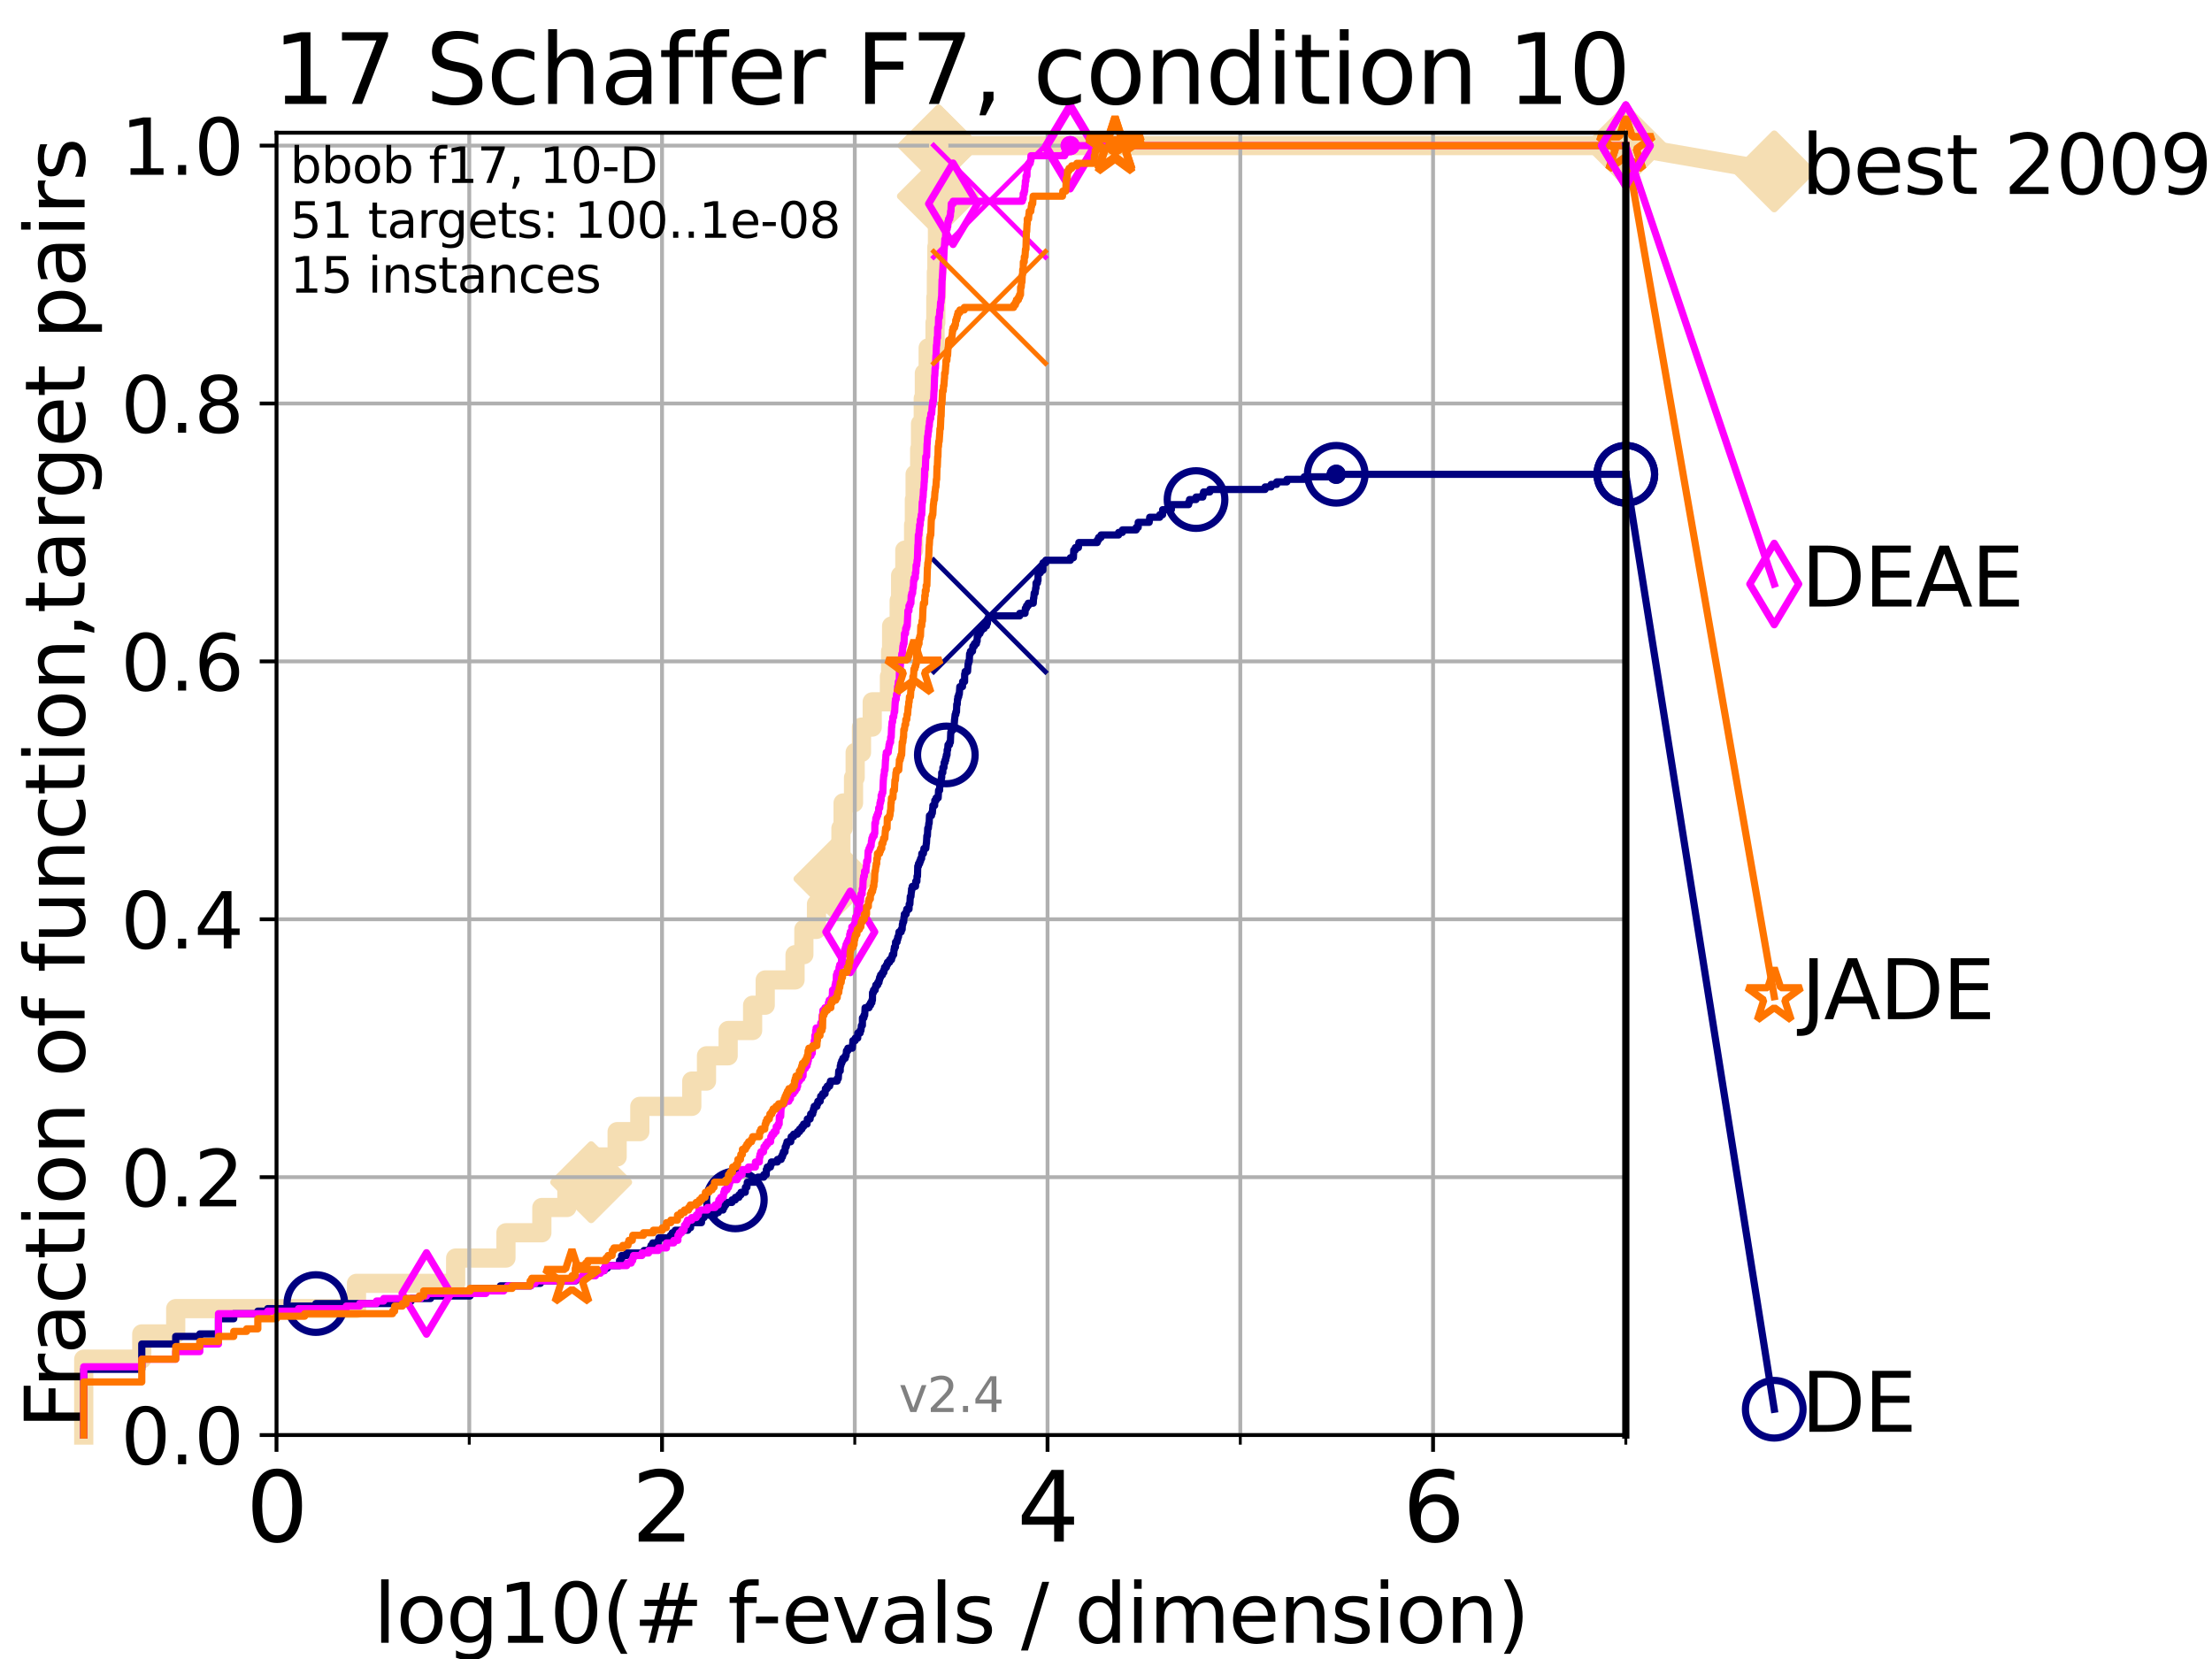 <?xml version="1.0" encoding="utf-8" standalone="no"?>
<!DOCTYPE svg PUBLIC "-//W3C//DTD SVG 1.1//EN"
  "http://www.w3.org/Graphics/SVG/1.1/DTD/svg11.dtd">
<svg height="345.6pt" version="1.1" viewBox="0 0 460.8 345.6" width="460.8pt" xmlns="http://www.w3.org/2000/svg" xmlns:xlink="http://www.w3.org/1999/xlink">
 <defs>
  <style type="text/css">*{stroke-linecap:butt;stroke-linejoin:round;}</style>
 </defs>
 <g id="figure_1">
  <g id="patch_1">
   <path d="M 0 345.6 
L 460.8 345.6 
L 460.8 0 
L 0 0 
z
" style="fill:#ffffff;"/>
  </g>
  <g id="axes_1">
   <g id="patch_2">
    <path d="M 57.6 298.944 
L 338.688 298.944 
L 338.688 27.648 
L 57.6 27.648 
z
" style="fill:#ffffff;"/>
   </g>
   <g id="line2d_1">
    <path d="M 17.445 298.944 
L 17.445 283.143 
L 29.533 283.143 
L 29.533 277.877 
L 36.604 277.877 
L 36.604 272.61 
L 74.263 272.61 
L 74.263 267.343 
L 94.921 267.343 
L 94.921 262.076 
L 105.398 262.076 
L 105.398 256.809 
L 112.877 256.809 
L 112.877 251.542 
L 118.094 251.542 
L 118.094 246.275 
L 123.152 246.275 
L 123.152 241.009 
L 128.561 241.009 
L 128.561 235.742 
L 133.285 235.742 
L 133.285 230.475 
L 144.112 230.475 
L 144.112 225.208 
L 147.175 225.208 
L 147.175 219.941 
L 151.685 219.941 
L 151.685 214.674 
L 156.783 214.674 
L 156.783 209.407 
L 159.411 209.407 
L 159.411 204.141 
L 165.622 204.141 
L 165.622 198.874 
L 167.459 198.874 
L 167.459 193.607 
L 170.089 193.607 
L 170.089 188.34 
L 171.739 188.34 
L 171.739 183.073 
L 173.827 183.073 
L 173.827 177.806 
L 175.183 177.806 
L 175.183 172.539 
L 175.632 172.539 
L 175.632 167.272 
L 177.804 167.272 
L 177.804 162.006 
L 178.146 162.006 
L 178.146 156.739 
L 179.465 156.739 
L 179.465 151.472 
L 181.699 151.472 
L 181.699 146.205 
L 185.283 146.205 
L 185.283 140.938 
L 185.534 140.938 
L 185.534 135.671 
L 185.742 135.671 
L 185.742 130.404 
L 187.312 130.404 
L 187.312 125.138 
L 187.617 125.138 
L 187.617 119.871 
L 188.49 119.871 
L 188.49 114.604 
L 190.319 114.604 
L 190.319 109.337 
L 190.479 109.337 
L 190.479 104.07 
L 190.635 104.07 
L 190.635 98.803 
L 191.583 98.803 
L 191.583 93.536 
L 191.756 93.536 
L 191.756 88.27 
L 192.33 88.27 
L 192.33 83.003 
L 192.561 83.003 
L 192.561 77.736 
L 193.357 77.736 
L 193.357 72.469 
L 194.785 72.469 
L 194.785 67.202 
L 194.95 67.202 
L 194.95 61.935 
L 195.064 61.935 
L 195.064 56.668 
L 195.17 56.668 
L 195.17 51.402 
L 195.291 51.402 
L 195.291 46.135 
L 195.381 46.135 
L 195.381 40.868 
L 195.472 40.868 
L 195.472 35.601 
L 195.535 35.601 
L 195.535 30.334 
L 338.688 30.334 
" style="fill:none;stroke:#f5deb3;stroke-linecap:square;stroke-width:4;"/>
   </g>
   <g id="line2d_2">
    <defs>
     <path d="M 0 7.778 
L 7.778 0 
L 0 -7.778 
L -7.778 0 
z
" id="ma93463de76" style="stroke:#f5deb3;stroke-linejoin:miter;stroke-width:1.5;"/>
    </defs>
    <g>
     <use style="fill:#f5deb3;stroke:#f5deb3;stroke-linejoin:miter;stroke-width:1.5;" x="123.152" xlink:href="#ma93463de76" y="246.275"/>
     <use style="fill:#f5deb3;stroke:#f5deb3;stroke-linejoin:miter;stroke-width:1.5;" x="173.827" xlink:href="#ma93463de76" y="183.073"/>
     <use style="fill:#f5deb3;stroke:#f5deb3;stroke-linejoin:miter;stroke-width:1.5;" x="195.381" xlink:href="#ma93463de76" y="40.868"/>
     <use style="fill:#f5deb3;stroke:#f5deb3;stroke-linejoin:miter;stroke-width:1.5;" x="195.535" xlink:href="#ma93463de76" y="30.334"/>
     <use style="fill:#f5deb3;stroke:#f5deb3;stroke-linejoin:miter;stroke-width:1.5;" x="195.535" xlink:href="#ma93463de76" y="30.334"/>
     <use style="fill:#f5deb3;stroke:#f5deb3;stroke-linejoin:miter;stroke-width:1.5;" x="338.688" xlink:href="#ma93463de76" y="30.334"/>
    </g>
   </g>
   <g id="line2d_3">
    <path style="fill:none;stroke:#f5deb3;stroke-linecap:square;stroke-width:4;"/>
    <g/>
   </g>
   <g id="line2d_4">
    <path d="M 338.688 30.334 
L 369.608 35.706 
" style="fill:none;stroke:#f5deb3;stroke-linecap:square;stroke-width:4;"/>
    <g>
     <use style="fill:#f5deb3;stroke:#f5deb3;stroke-linejoin:miter;stroke-width:1.5;" x="338.688" xlink:href="#ma93463de76" y="30.334"/>
     <use style="fill:#f5deb3;stroke:#f5deb3;stroke-linejoin:miter;stroke-width:1.5;" x="369.608" xlink:href="#ma93463de76" y="35.706"/>
    </g>
   </g>
   <g id="matplotlib.axis_1">
    <g id="xtick_1">
     <g id="line2d_5">
      <path clip-path="url(#pe9e02a6b54)" d="M 57.6 298.944 
L 57.6 27.648 
" style="fill:none;stroke:#b0b0b0;stroke-linecap:square;stroke-width:0.8;"/>
     </g>
     <g id="line2d_6">
      <defs>
       <path d="M 0 0 
L 0 3.5 
" id="md0350c33d0" style="stroke:#000000;stroke-width:0.8;"/>
      </defs>
      <g>
       <use style="stroke:#000000;stroke-width:0.8;" x="57.6" xlink:href="#md0350c33d0" y="298.944"/>
      </g>
     </g>
     <g id="text_1">
      <!-- 0 -->
      <g transform="translate(51.237 321.141)scale(0.2 -0.2)">
       <defs>
        <path d="M 2034 4250 
Q 1547 4250 1301 3770 
Q 1056 3291 1056 2328 
Q 1056 1369 1301 889 
Q 1547 409 2034 409 
Q 2525 409 2770 889 
Q 3016 1369 3016 2328 
Q 3016 3291 2770 3770 
Q 2525 4250 2034 4250 
z
M 2034 4750 
Q 2819 4750 3233 4129 
Q 3647 3509 3647 2328 
Q 3647 1150 3233 529 
Q 2819 -91 2034 -91 
Q 1250 -91 836 529 
Q 422 1150 422 2328 
Q 422 3509 836 4129 
Q 1250 4750 2034 4750 
z
" id="DejaVuSans-30" transform="scale(0.016)"/>
       </defs>
       <use xlink:href="#DejaVuSans-30"/>
      </g>
     </g>
    </g>
    <g id="xtick_2">
     <g id="line2d_7">
      <path clip-path="url(#pe9e02a6b54)" d="M 137.911 298.944 
L 137.911 27.648 
" style="fill:none;stroke:#b0b0b0;stroke-linecap:square;stroke-width:0.8;"/>
     </g>
     <g id="line2d_8">
      <g>
       <use style="stroke:#000000;stroke-width:0.8;" x="137.911" xlink:href="#md0350c33d0" y="298.944"/>
      </g>
     </g>
     <g id="text_2">
      <!-- 2 -->
      <g transform="translate(131.548 321.141)scale(0.2 -0.2)">
       <defs>
        <path d="M 1228 531 
L 3431 531 
L 3431 0 
L 469 0 
L 469 531 
Q 828 903 1448 1529 
Q 2069 2156 2228 2338 
Q 2531 2678 2651 2914 
Q 2772 3150 2772 3378 
Q 2772 3750 2511 3984 
Q 2250 4219 1831 4219 
Q 1534 4219 1204 4116 
Q 875 4013 500 3803 
L 500 4441 
Q 881 4594 1212 4672 
Q 1544 4750 1819 4750 
Q 2544 4750 2975 4387 
Q 3406 4025 3406 3419 
Q 3406 3131 3298 2873 
Q 3191 2616 2906 2266 
Q 2828 2175 2409 1742 
Q 1991 1309 1228 531 
z
" id="DejaVuSans-32" transform="scale(0.016)"/>
       </defs>
       <use xlink:href="#DejaVuSans-32"/>
      </g>
     </g>
    </g>
    <g id="xtick_3">
     <g id="line2d_9">
      <path clip-path="url(#pe9e02a6b54)" d="M 218.222 298.944 
L 218.222 27.648 
" style="fill:none;stroke:#b0b0b0;stroke-linecap:square;stroke-width:0.8;"/>
     </g>
     <g id="line2d_10">
      <g>
       <use style="stroke:#000000;stroke-width:0.8;" x="218.222" xlink:href="#md0350c33d0" y="298.944"/>
      </g>
     </g>
     <g id="text_3">
      <!-- 4 -->
      <g transform="translate(211.859 321.141)scale(0.2 -0.2)">
       <defs>
        <path d="M 2419 4116 
L 825 1625 
L 2419 1625 
L 2419 4116 
z
M 2253 4666 
L 3047 4666 
L 3047 1625 
L 3713 1625 
L 3713 1100 
L 3047 1100 
L 3047 0 
L 2419 0 
L 2419 1100 
L 313 1100 
L 313 1709 
L 2253 4666 
z
" id="DejaVuSans-34" transform="scale(0.016)"/>
       </defs>
       <use xlink:href="#DejaVuSans-34"/>
      </g>
     </g>
    </g>
    <g id="xtick_4">
     <g id="line2d_11">
      <path clip-path="url(#pe9e02a6b54)" d="M 298.533 298.944 
L 298.533 27.648 
" style="fill:none;stroke:#b0b0b0;stroke-linecap:square;stroke-width:0.8;"/>
     </g>
     <g id="line2d_12">
      <g>
       <use style="stroke:#000000;stroke-width:0.8;" x="298.533" xlink:href="#md0350c33d0" y="298.944"/>
      </g>
     </g>
     <g id="text_4">
      <!-- 6 -->
      <g transform="translate(292.17 321.141)scale(0.2 -0.2)">
       <defs>
        <path d="M 2113 2584 
Q 1688 2584 1439 2293 
Q 1191 2003 1191 1497 
Q 1191 994 1439 701 
Q 1688 409 2113 409 
Q 2538 409 2786 701 
Q 3034 994 3034 1497 
Q 3034 2003 2786 2293 
Q 2538 2584 2113 2584 
z
M 3366 4563 
L 3366 3988 
Q 3128 4100 2886 4159 
Q 2644 4219 2406 4219 
Q 1781 4219 1451 3797 
Q 1122 3375 1075 2522 
Q 1259 2794 1537 2939 
Q 1816 3084 2150 3084 
Q 2853 3084 3261 2657 
Q 3669 2231 3669 1497 
Q 3669 778 3244 343 
Q 2819 -91 2113 -91 
Q 1303 -91 875 529 
Q 447 1150 447 2328 
Q 447 3434 972 4092 
Q 1497 4750 2381 4750 
Q 2619 4750 2861 4703 
Q 3103 4656 3366 4563 
z
" id="DejaVuSans-36" transform="scale(0.016)"/>
       </defs>
       <use xlink:href="#DejaVuSans-36"/>
      </g>
     </g>
    </g>
    <g id="xtick_5">
     <g id="line2d_13">
      <path clip-path="url(#pe9e02a6b54)" d="M 97.755 298.944 
L 97.755 27.648 
" style="fill:none;stroke:#b0b0b0;stroke-linecap:square;stroke-width:0.8;"/>
     </g>
     <g id="line2d_14">
      <defs>
       <path d="M 0 0 
L 0 2 
" id="mbda7ec587c" style="stroke:#000000;stroke-width:0.6;"/>
      </defs>
      <g>
       <use style="stroke:#000000;stroke-width:0.6;" x="97.755" xlink:href="#mbda7ec587c" y="298.944"/>
      </g>
     </g>
    </g>
    <g id="xtick_6">
     <g id="line2d_15">
      <path clip-path="url(#pe9e02a6b54)" d="M 178.066 298.944 
L 178.066 27.648 
" style="fill:none;stroke:#b0b0b0;stroke-linecap:square;stroke-width:0.8;"/>
     </g>
     <g id="line2d_16">
      <g>
       <use style="stroke:#000000;stroke-width:0.6;" x="178.066" xlink:href="#mbda7ec587c" y="298.944"/>
      </g>
     </g>
    </g>
    <g id="xtick_7">
     <g id="line2d_17">
      <path clip-path="url(#pe9e02a6b54)" d="M 258.377 298.944 
L 258.377 27.648 
" style="fill:none;stroke:#b0b0b0;stroke-linecap:square;stroke-width:0.8;"/>
     </g>
     <g id="line2d_18">
      <g>
       <use style="stroke:#000000;stroke-width:0.6;" x="258.377" xlink:href="#mbda7ec587c" y="298.944"/>
      </g>
     </g>
    </g>
    <g id="xtick_8">
     <g id="line2d_19">
      <path clip-path="url(#pe9e02a6b54)" d="M 338.688 298.944 
L 338.688 27.648 
" style="fill:none;stroke:#b0b0b0;stroke-linecap:square;stroke-width:0.8;"/>
     </g>
     <g id="line2d_20">
      <g>
       <use style="stroke:#000000;stroke-width:0.6;" x="338.688" xlink:href="#mbda7ec587c" y="298.944"/>
      </g>
     </g>
    </g>
    <g id="text_5">
     <!-- log10(# f-evals / dimension) -->
     <g transform="translate(77.764 342.218)scale(0.17 -0.17)">
      <defs>
       <path d="M 603 4863 
L 1178 4863 
L 1178 0 
L 603 0 
L 603 4863 
z
" id="DejaVuSans-6c" transform="scale(0.016)"/>
       <path d="M 1959 3097 
Q 1497 3097 1228 2736 
Q 959 2375 959 1747 
Q 959 1119 1226 758 
Q 1494 397 1959 397 
Q 2419 397 2687 759 
Q 2956 1122 2956 1747 
Q 2956 2369 2687 2733 
Q 2419 3097 1959 3097 
z
M 1959 3584 
Q 2709 3584 3137 3096 
Q 3566 2609 3566 1747 
Q 3566 888 3137 398 
Q 2709 -91 1959 -91 
Q 1206 -91 779 398 
Q 353 888 353 1747 
Q 353 2609 779 3096 
Q 1206 3584 1959 3584 
z
" id="DejaVuSans-6f" transform="scale(0.016)"/>
       <path d="M 2906 1791 
Q 2906 2416 2648 2759 
Q 2391 3103 1925 3103 
Q 1463 3103 1205 2759 
Q 947 2416 947 1791 
Q 947 1169 1205 825 
Q 1463 481 1925 481 
Q 2391 481 2648 825 
Q 2906 1169 2906 1791 
z
M 3481 434 
Q 3481 -459 3084 -895 
Q 2688 -1331 1869 -1331 
Q 1566 -1331 1297 -1286 
Q 1028 -1241 775 -1147 
L 775 -588 
Q 1028 -725 1275 -790 
Q 1522 -856 1778 -856 
Q 2344 -856 2625 -561 
Q 2906 -266 2906 331 
L 2906 616 
Q 2728 306 2450 153 
Q 2172 0 1784 0 
Q 1141 0 747 490 
Q 353 981 353 1791 
Q 353 2603 747 3093 
Q 1141 3584 1784 3584 
Q 2172 3584 2450 3431 
Q 2728 3278 2906 2969 
L 2906 3500 
L 3481 3500 
L 3481 434 
z
" id="DejaVuSans-67" transform="scale(0.016)"/>
       <path d="M 794 531 
L 1825 531 
L 1825 4091 
L 703 3866 
L 703 4441 
L 1819 4666 
L 2450 4666 
L 2450 531 
L 3481 531 
L 3481 0 
L 794 0 
L 794 531 
z
" id="DejaVuSans-31" transform="scale(0.016)"/>
       <path d="M 1984 4856 
Q 1566 4138 1362 3434 
Q 1159 2731 1159 2009 
Q 1159 1288 1364 580 
Q 1569 -128 1984 -844 
L 1484 -844 
Q 1016 -109 783 600 
Q 550 1309 550 2009 
Q 550 2706 781 3412 
Q 1013 4119 1484 4856 
L 1984 4856 
z
" id="DejaVuSans-28" transform="scale(0.016)"/>
       <path d="M 3272 2816 
L 2363 2816 
L 2100 1772 
L 3016 1772 
L 3272 2816 
z
M 2803 4594 
L 2478 3297 
L 3391 3297 
L 3719 4594 
L 4219 4594 
L 3897 3297 
L 4872 3297 
L 4872 2816 
L 3775 2816 
L 3519 1772 
L 4513 1772 
L 4513 1294 
L 3397 1294 
L 3072 0 
L 2572 0 
L 2894 1294 
L 1978 1294 
L 1656 0 
L 1153 0 
L 1478 1294 
L 494 1294 
L 494 1772 
L 1594 1772 
L 1856 2816 
L 850 2816 
L 850 3297 
L 1978 3297 
L 2297 4594 
L 2803 4594 
z
" id="DejaVuSans-23" transform="scale(0.016)"/>
       <path id="DejaVuSans-20" transform="scale(0.016)"/>
       <path d="M 2375 4863 
L 2375 4384 
L 1825 4384 
Q 1516 4384 1395 4259 
Q 1275 4134 1275 3809 
L 1275 3500 
L 2222 3500 
L 2222 3053 
L 1275 3053 
L 1275 0 
L 697 0 
L 697 3053 
L 147 3053 
L 147 3500 
L 697 3500 
L 697 3744 
Q 697 4328 969 4595 
Q 1241 4863 1831 4863 
L 2375 4863 
z
" id="DejaVuSans-66" transform="scale(0.016)"/>
       <path d="M 313 2009 
L 1997 2009 
L 1997 1497 
L 313 1497 
L 313 2009 
z
" id="DejaVuSans-2d" transform="scale(0.016)"/>
       <path d="M 3597 1894 
L 3597 1613 
L 953 1613 
Q 991 1019 1311 708 
Q 1631 397 2203 397 
Q 2534 397 2845 478 
Q 3156 559 3463 722 
L 3463 178 
Q 3153 47 2828 -22 
Q 2503 -91 2169 -91 
Q 1331 -91 842 396 
Q 353 884 353 1716 
Q 353 2575 817 3079 
Q 1281 3584 2069 3584 
Q 2775 3584 3186 3129 
Q 3597 2675 3597 1894 
z
M 3022 2063 
Q 3016 2534 2758 2815 
Q 2500 3097 2075 3097 
Q 1594 3097 1305 2825 
Q 1016 2553 972 2059 
L 3022 2063 
z
" id="DejaVuSans-65" transform="scale(0.016)"/>
       <path d="M 191 3500 
L 800 3500 
L 1894 563 
L 2988 3500 
L 3597 3500 
L 2284 0 
L 1503 0 
L 191 3500 
z
" id="DejaVuSans-76" transform="scale(0.016)"/>
       <path d="M 2194 1759 
Q 1497 1759 1228 1600 
Q 959 1441 959 1056 
Q 959 750 1161 570 
Q 1363 391 1709 391 
Q 2188 391 2477 730 
Q 2766 1069 2766 1631 
L 2766 1759 
L 2194 1759 
z
M 3341 1997 
L 3341 0 
L 2766 0 
L 2766 531 
Q 2569 213 2275 61 
Q 1981 -91 1556 -91 
Q 1019 -91 701 211 
Q 384 513 384 1019 
Q 384 1609 779 1909 
Q 1175 2209 1959 2209 
L 2766 2209 
L 2766 2266 
Q 2766 2663 2505 2880 
Q 2244 3097 1772 3097 
Q 1472 3097 1187 3025 
Q 903 2953 641 2809 
L 641 3341 
Q 956 3463 1253 3523 
Q 1550 3584 1831 3584 
Q 2591 3584 2966 3190 
Q 3341 2797 3341 1997 
z
" id="DejaVuSans-61" transform="scale(0.016)"/>
       <path d="M 2834 3397 
L 2834 2853 
Q 2591 2978 2328 3040 
Q 2066 3103 1784 3103 
Q 1356 3103 1142 2972 
Q 928 2841 928 2578 
Q 928 2378 1081 2264 
Q 1234 2150 1697 2047 
L 1894 2003 
Q 2506 1872 2764 1633 
Q 3022 1394 3022 966 
Q 3022 478 2636 193 
Q 2250 -91 1575 -91 
Q 1294 -91 989 -36 
Q 684 19 347 128 
L 347 722 
Q 666 556 975 473 
Q 1284 391 1588 391 
Q 1994 391 2212 530 
Q 2431 669 2431 922 
Q 2431 1156 2273 1281 
Q 2116 1406 1581 1522 
L 1381 1569 
Q 847 1681 609 1914 
Q 372 2147 372 2553 
Q 372 3047 722 3315 
Q 1072 3584 1716 3584 
Q 2034 3584 2315 3537 
Q 2597 3491 2834 3397 
z
" id="DejaVuSans-73" transform="scale(0.016)"/>
       <path d="M 1625 4666 
L 2156 4666 
L 531 -594 
L 0 -594 
L 1625 4666 
z
" id="DejaVuSans-2f" transform="scale(0.016)"/>
       <path d="M 2906 2969 
L 2906 4863 
L 3481 4863 
L 3481 0 
L 2906 0 
L 2906 525 
Q 2725 213 2448 61 
Q 2172 -91 1784 -91 
Q 1150 -91 751 415 
Q 353 922 353 1747 
Q 353 2572 751 3078 
Q 1150 3584 1784 3584 
Q 2172 3584 2448 3432 
Q 2725 3281 2906 2969 
z
M 947 1747 
Q 947 1113 1208 752 
Q 1469 391 1925 391 
Q 2381 391 2643 752 
Q 2906 1113 2906 1747 
Q 2906 2381 2643 2742 
Q 2381 3103 1925 3103 
Q 1469 3103 1208 2742 
Q 947 2381 947 1747 
z
" id="DejaVuSans-64" transform="scale(0.016)"/>
       <path d="M 603 3500 
L 1178 3500 
L 1178 0 
L 603 0 
L 603 3500 
z
M 603 4863 
L 1178 4863 
L 1178 4134 
L 603 4134 
L 603 4863 
z
" id="DejaVuSans-69" transform="scale(0.016)"/>
       <path d="M 3328 2828 
Q 3544 3216 3844 3400 
Q 4144 3584 4550 3584 
Q 5097 3584 5394 3201 
Q 5691 2819 5691 2113 
L 5691 0 
L 5113 0 
L 5113 2094 
Q 5113 2597 4934 2840 
Q 4756 3084 4391 3084 
Q 3944 3084 3684 2787 
Q 3425 2491 3425 1978 
L 3425 0 
L 2847 0 
L 2847 2094 
Q 2847 2600 2669 2842 
Q 2491 3084 2119 3084 
Q 1678 3084 1418 2786 
Q 1159 2488 1159 1978 
L 1159 0 
L 581 0 
L 581 3500 
L 1159 3500 
L 1159 2956 
Q 1356 3278 1631 3431 
Q 1906 3584 2284 3584 
Q 2666 3584 2933 3390 
Q 3200 3197 3328 2828 
z
" id="DejaVuSans-6d" transform="scale(0.016)"/>
       <path d="M 3513 2113 
L 3513 0 
L 2938 0 
L 2938 2094 
Q 2938 2591 2744 2837 
Q 2550 3084 2163 3084 
Q 1697 3084 1428 2787 
Q 1159 2491 1159 1978 
L 1159 0 
L 581 0 
L 581 3500 
L 1159 3500 
L 1159 2956 
Q 1366 3272 1645 3428 
Q 1925 3584 2291 3584 
Q 2894 3584 3203 3211 
Q 3513 2838 3513 2113 
z
" id="DejaVuSans-6e" transform="scale(0.016)"/>
       <path d="M 513 4856 
L 1013 4856 
Q 1481 4119 1714 3412 
Q 1947 2706 1947 2009 
Q 1947 1309 1714 600 
Q 1481 -109 1013 -844 
L 513 -844 
Q 928 -128 1133 580 
Q 1338 1288 1338 2009 
Q 1338 2731 1133 3434 
Q 928 4138 513 4856 
z
" id="DejaVuSans-29" transform="scale(0.016)"/>
      </defs>
      <use xlink:href="#DejaVuSans-6c"/>
      <use x="27.783" xlink:href="#DejaVuSans-6f"/>
      <use x="88.965" xlink:href="#DejaVuSans-67"/>
      <use x="152.441" xlink:href="#DejaVuSans-31"/>
      <use x="216.064" xlink:href="#DejaVuSans-30"/>
      <use x="279.688" xlink:href="#DejaVuSans-28"/>
      <use x="318.701" xlink:href="#DejaVuSans-23"/>
      <use x="402.49" xlink:href="#DejaVuSans-20"/>
      <use x="434.277" xlink:href="#DejaVuSans-66"/>
      <use x="463.982" xlink:href="#DejaVuSans-2d"/>
      <use x="500.066" xlink:href="#DejaVuSans-65"/>
      <use x="561.59" xlink:href="#DejaVuSans-76"/>
      <use x="620.77" xlink:href="#DejaVuSans-61"/>
      <use x="682.049" xlink:href="#DejaVuSans-6c"/>
      <use x="709.832" xlink:href="#DejaVuSans-73"/>
      <use x="761.932" xlink:href="#DejaVuSans-20"/>
      <use x="793.719" xlink:href="#DejaVuSans-2f"/>
      <use x="827.41" xlink:href="#DejaVuSans-20"/>
      <use x="859.197" xlink:href="#DejaVuSans-64"/>
      <use x="922.674" xlink:href="#DejaVuSans-69"/>
      <use x="950.457" xlink:href="#DejaVuSans-6d"/>
      <use x="1047.869" xlink:href="#DejaVuSans-65"/>
      <use x="1109.393" xlink:href="#DejaVuSans-6e"/>
      <use x="1172.771" xlink:href="#DejaVuSans-73"/>
      <use x="1224.871" xlink:href="#DejaVuSans-69"/>
      <use x="1252.654" xlink:href="#DejaVuSans-6f"/>
      <use x="1313.836" xlink:href="#DejaVuSans-6e"/>
      <use x="1377.215" xlink:href="#DejaVuSans-29"/>
     </g>
    </g>
   </g>
   <g id="matplotlib.axis_2">
    <g id="ytick_1">
     <g id="line2d_21">
      <path clip-path="url(#pe9e02a6b54)" d="M 57.6 298.944 
L 338.688 298.944 
" style="fill:none;stroke:#b0b0b0;stroke-linecap:square;stroke-width:0.8;"/>
     </g>
     <g id="line2d_22">
      <defs>
       <path d="M 0 0 
L -3.5 0 
" id="md5d42b1a56" style="stroke:#000000;stroke-width:0.8;"/>
      </defs>
      <g>
       <use style="stroke:#000000;stroke-width:0.8;" x="57.6" xlink:href="#md5d42b1a56" y="298.944"/>
      </g>
     </g>
     <g id="text_6">
      <!-- 0.0 -->
      <g transform="translate(25.155 305.023)scale(0.16 -0.16)">
       <defs>
        <path d="M 684 794 
L 1344 794 
L 1344 0 
L 684 0 
L 684 794 
z
" id="DejaVuSans-2e" transform="scale(0.016)"/>
       </defs>
       <use xlink:href="#DejaVuSans-30"/>
       <use x="63.623" xlink:href="#DejaVuSans-2e"/>
       <use x="95.41" xlink:href="#DejaVuSans-30"/>
      </g>
     </g>
    </g>
    <g id="ytick_2">
     <g id="line2d_23">
      <path clip-path="url(#pe9e02a6b54)" d="M 57.6 245.222 
L 338.688 245.222 
" style="fill:none;stroke:#b0b0b0;stroke-linecap:square;stroke-width:0.8;"/>
     </g>
     <g id="line2d_24">
      <g>
       <use style="stroke:#000000;stroke-width:0.8;" x="57.6" xlink:href="#md5d42b1a56" y="245.222"/>
      </g>
     </g>
     <g id="text_7">
      <!-- 0.2 -->
      <g transform="translate(25.155 251.301)scale(0.16 -0.16)">
       <use xlink:href="#DejaVuSans-30"/>
       <use x="63.623" xlink:href="#DejaVuSans-2e"/>
       <use x="95.41" xlink:href="#DejaVuSans-32"/>
      </g>
     </g>
    </g>
    <g id="ytick_3">
     <g id="line2d_25">
      <path clip-path="url(#pe9e02a6b54)" d="M 57.6 191.5 
L 338.688 191.5 
" style="fill:none;stroke:#b0b0b0;stroke-linecap:square;stroke-width:0.8;"/>
     </g>
     <g id="line2d_26">
      <g>
       <use style="stroke:#000000;stroke-width:0.8;" x="57.6" xlink:href="#md5d42b1a56" y="191.5"/>
      </g>
     </g>
     <g id="text_8">
      <!-- 0.4 -->
      <g transform="translate(25.155 197.579)scale(0.16 -0.16)">
       <use xlink:href="#DejaVuSans-30"/>
       <use x="63.623" xlink:href="#DejaVuSans-2e"/>
       <use x="95.41" xlink:href="#DejaVuSans-34"/>
      </g>
     </g>
    </g>
    <g id="ytick_4">
     <g id="line2d_27">
      <path clip-path="url(#pe9e02a6b54)" d="M 57.6 137.778 
L 338.688 137.778 
" style="fill:none;stroke:#b0b0b0;stroke-linecap:square;stroke-width:0.8;"/>
     </g>
     <g id="line2d_28">
      <g>
       <use style="stroke:#000000;stroke-width:0.8;" x="57.6" xlink:href="#md5d42b1a56" y="137.778"/>
      </g>
     </g>
     <g id="text_9">
      <!-- 0.6 -->
      <g transform="translate(25.155 143.857)scale(0.16 -0.16)">
       <use xlink:href="#DejaVuSans-30"/>
       <use x="63.623" xlink:href="#DejaVuSans-2e"/>
       <use x="95.41" xlink:href="#DejaVuSans-36"/>
      </g>
     </g>
    </g>
    <g id="ytick_5">
     <g id="line2d_29">
      <path clip-path="url(#pe9e02a6b54)" d="M 57.6 84.056 
L 338.688 84.056 
" style="fill:none;stroke:#b0b0b0;stroke-linecap:square;stroke-width:0.8;"/>
     </g>
     <g id="line2d_30">
      <g>
       <use style="stroke:#000000;stroke-width:0.8;" x="57.6" xlink:href="#md5d42b1a56" y="84.056"/>
      </g>
     </g>
     <g id="text_10">
      <!-- 0.8 -->
      <g transform="translate(25.155 90.135)scale(0.16 -0.16)">
       <defs>
        <path d="M 2034 2216 
Q 1584 2216 1326 1975 
Q 1069 1734 1069 1313 
Q 1069 891 1326 650 
Q 1584 409 2034 409 
Q 2484 409 2743 651 
Q 3003 894 3003 1313 
Q 3003 1734 2745 1975 
Q 2488 2216 2034 2216 
z
M 1403 2484 
Q 997 2584 770 2862 
Q 544 3141 544 3541 
Q 544 4100 942 4425 
Q 1341 4750 2034 4750 
Q 2731 4750 3128 4425 
Q 3525 4100 3525 3541 
Q 3525 3141 3298 2862 
Q 3072 2584 2669 2484 
Q 3125 2378 3379 2068 
Q 3634 1759 3634 1313 
Q 3634 634 3220 271 
Q 2806 -91 2034 -91 
Q 1263 -91 848 271 
Q 434 634 434 1313 
Q 434 1759 690 2068 
Q 947 2378 1403 2484 
z
M 1172 3481 
Q 1172 3119 1398 2916 
Q 1625 2713 2034 2713 
Q 2441 2713 2670 2916 
Q 2900 3119 2900 3481 
Q 2900 3844 2670 4047 
Q 2441 4250 2034 4250 
Q 1625 4250 1398 4047 
Q 1172 3844 1172 3481 
z
" id="DejaVuSans-38" transform="scale(0.016)"/>
       </defs>
       <use xlink:href="#DejaVuSans-30"/>
       <use x="63.623" xlink:href="#DejaVuSans-2e"/>
       <use x="95.41" xlink:href="#DejaVuSans-38"/>
      </g>
     </g>
    </g>
    <g id="ytick_6">
     <g id="line2d_31">
      <path clip-path="url(#pe9e02a6b54)" d="M 57.6 30.334 
L 338.688 30.334 
" style="fill:none;stroke:#b0b0b0;stroke-linecap:square;stroke-width:0.8;"/>
     </g>
     <g id="line2d_32">
      <g>
       <use style="stroke:#000000;stroke-width:0.8;" x="57.6" xlink:href="#md5d42b1a56" y="30.334"/>
      </g>
     </g>
     <g id="text_11">
      <!-- 1.0 -->
      <g transform="translate(25.155 36.413)scale(0.16 -0.16)">
       <use xlink:href="#DejaVuSans-31"/>
       <use x="63.623" xlink:href="#DejaVuSans-2e"/>
       <use x="95.41" xlink:href="#DejaVuSans-30"/>
      </g>
     </g>
    </g>
    <g id="text_12">
     <!-- Fraction of function,target pairs -->
     <g transform="translate(17.62 297.681)rotate(-90)scale(0.17 -0.17)">
      <defs>
       <path d="M 628 4666 
L 3309 4666 
L 3309 4134 
L 1259 4134 
L 1259 2759 
L 3109 2759 
L 3109 2228 
L 1259 2228 
L 1259 0 
L 628 0 
L 628 4666 
z
" id="DejaVuSans-46" transform="scale(0.016)"/>
       <path d="M 2631 2963 
Q 2534 3019 2420 3045 
Q 2306 3072 2169 3072 
Q 1681 3072 1420 2755 
Q 1159 2438 1159 1844 
L 1159 0 
L 581 0 
L 581 3500 
L 1159 3500 
L 1159 2956 
Q 1341 3275 1631 3429 
Q 1922 3584 2338 3584 
Q 2397 3584 2469 3576 
Q 2541 3569 2628 3553 
L 2631 2963 
z
" id="DejaVuSans-72" transform="scale(0.016)"/>
       <path d="M 3122 3366 
L 3122 2828 
Q 2878 2963 2633 3030 
Q 2388 3097 2138 3097 
Q 1578 3097 1268 2742 
Q 959 2388 959 1747 
Q 959 1106 1268 751 
Q 1578 397 2138 397 
Q 2388 397 2633 464 
Q 2878 531 3122 666 
L 3122 134 
Q 2881 22 2623 -34 
Q 2366 -91 2075 -91 
Q 1284 -91 818 406 
Q 353 903 353 1747 
Q 353 2603 823 3093 
Q 1294 3584 2113 3584 
Q 2378 3584 2631 3529 
Q 2884 3475 3122 3366 
z
" id="DejaVuSans-63" transform="scale(0.016)"/>
       <path d="M 1172 4494 
L 1172 3500 
L 2356 3500 
L 2356 3053 
L 1172 3053 
L 1172 1153 
Q 1172 725 1289 603 
Q 1406 481 1766 481 
L 2356 481 
L 2356 0 
L 1766 0 
Q 1100 0 847 248 
Q 594 497 594 1153 
L 594 3053 
L 172 3053 
L 172 3500 
L 594 3500 
L 594 4494 
L 1172 4494 
z
" id="DejaVuSans-74" transform="scale(0.016)"/>
       <path d="M 544 1381 
L 544 3500 
L 1119 3500 
L 1119 1403 
Q 1119 906 1312 657 
Q 1506 409 1894 409 
Q 2359 409 2629 706 
Q 2900 1003 2900 1516 
L 2900 3500 
L 3475 3500 
L 3475 0 
L 2900 0 
L 2900 538 
Q 2691 219 2414 64 
Q 2138 -91 1772 -91 
Q 1169 -91 856 284 
Q 544 659 544 1381 
z
M 1991 3584 
L 1991 3584 
z
" id="DejaVuSans-75" transform="scale(0.016)"/>
       <path d="M 750 794 
L 1409 794 
L 1409 256 
L 897 -744 
L 494 -744 
L 750 256 
L 750 794 
z
" id="DejaVuSans-2c" transform="scale(0.016)"/>
       <path d="M 1159 525 
L 1159 -1331 
L 581 -1331 
L 581 3500 
L 1159 3500 
L 1159 2969 
Q 1341 3281 1617 3432 
Q 1894 3584 2278 3584 
Q 2916 3584 3314 3078 
Q 3713 2572 3713 1747 
Q 3713 922 3314 415 
Q 2916 -91 2278 -91 
Q 1894 -91 1617 61 
Q 1341 213 1159 525 
z
M 3116 1747 
Q 3116 2381 2855 2742 
Q 2594 3103 2138 3103 
Q 1681 3103 1420 2742 
Q 1159 2381 1159 1747 
Q 1159 1113 1420 752 
Q 1681 391 2138 391 
Q 2594 391 2855 752 
Q 3116 1113 3116 1747 
z
" id="DejaVuSans-70" transform="scale(0.016)"/>
      </defs>
      <use xlink:href="#DejaVuSans-46"/>
      <use x="50.27" xlink:href="#DejaVuSans-72"/>
      <use x="91.383" xlink:href="#DejaVuSans-61"/>
      <use x="152.662" xlink:href="#DejaVuSans-63"/>
      <use x="207.643" xlink:href="#DejaVuSans-74"/>
      <use x="246.852" xlink:href="#DejaVuSans-69"/>
      <use x="274.635" xlink:href="#DejaVuSans-6f"/>
      <use x="335.816" xlink:href="#DejaVuSans-6e"/>
      <use x="399.195" xlink:href="#DejaVuSans-20"/>
      <use x="430.982" xlink:href="#DejaVuSans-6f"/>
      <use x="492.164" xlink:href="#DejaVuSans-66"/>
      <use x="527.369" xlink:href="#DejaVuSans-20"/>
      <use x="559.156" xlink:href="#DejaVuSans-66"/>
      <use x="594.361" xlink:href="#DejaVuSans-75"/>
      <use x="657.74" xlink:href="#DejaVuSans-6e"/>
      <use x="721.119" xlink:href="#DejaVuSans-63"/>
      <use x="776.1" xlink:href="#DejaVuSans-74"/>
      <use x="815.309" xlink:href="#DejaVuSans-69"/>
      <use x="843.092" xlink:href="#DejaVuSans-6f"/>
      <use x="904.273" xlink:href="#DejaVuSans-6e"/>
      <use x="967.652" xlink:href="#DejaVuSans-2c"/>
      <use x="999.439" xlink:href="#DejaVuSans-74"/>
      <use x="1038.648" xlink:href="#DejaVuSans-61"/>
      <use x="1099.928" xlink:href="#DejaVuSans-72"/>
      <use x="1139.291" xlink:href="#DejaVuSans-67"/>
      <use x="1202.768" xlink:href="#DejaVuSans-65"/>
      <use x="1264.291" xlink:href="#DejaVuSans-74"/>
      <use x="1303.5" xlink:href="#DejaVuSans-20"/>
      <use x="1335.287" xlink:href="#DejaVuSans-70"/>
      <use x="1398.764" xlink:href="#DejaVuSans-61"/>
      <use x="1460.043" xlink:href="#DejaVuSans-69"/>
      <use x="1487.826" xlink:href="#DejaVuSans-72"/>
      <use x="1528.939" xlink:href="#DejaVuSans-73"/>
     </g>
    </g>
   </g>
   <g id="line2d_33">
    <defs>
     <path d="M 0 1.5 
C 0.398 1.5 0.779 1.342 1.061 1.061 
C 1.342 0.779 1.5 0.398 1.5 0 
C 1.5 -0.398 1.342 -0.779 1.061 -1.061 
C 0.779 -1.342 0.398 -1.5 0 -1.5 
C -0.398 -1.5 -0.779 -1.342 -1.061 -1.061 
C -1.342 -0.779 -1.5 -0.398 -1.5 0 
C -1.5 0.398 -1.342 0.779 -1.061 1.061 
C -0.779 1.342 -0.398 1.5 0 1.5 
z
" id="m375ad8f5a6" style="stroke:#f5deb3;"/>
    </defs>
    <g>
     <use style="fill:#f5deb3;stroke:#f5deb3;" x="195.535" xlink:href="#m375ad8f5a6" y="30.334"/>
     <use style="fill:#f5deb3;stroke:#f5deb3;" x="195.535" xlink:href="#m375ad8f5a6" y="30.334"/>
    </g>
   </g>
   <g id="line2d_34">
    <defs>
     <path d="M 0 1.5 
C 0.398 1.5 0.779 1.342 1.061 1.061 
C 1.342 0.779 1.5 0.398 1.5 0 
C 1.5 -0.398 1.342 -0.779 1.061 -1.061 
C 0.779 -1.342 0.398 -1.5 0 -1.5 
C -0.398 -1.5 -0.779 -1.342 -1.061 -1.061 
C -1.342 -0.779 -1.5 -0.398 -1.5 0 
C -1.5 0.398 -1.342 0.779 -1.061 1.061 
C -0.779 1.342 -0.398 1.5 0 1.5 
z
" id="mfb8bb93290" style="stroke:#000080;"/>
    </defs>
    <g>
     <use style="fill:#000080;stroke:#000080;" x="278.361" xlink:href="#mfb8bb93290" y="98.803"/>
     <use style="fill:#000080;stroke:#000080;" x="278.361" xlink:href="#mfb8bb93290" y="98.803"/>
    </g>
   </g>
   <g id="line2d_35">
    <path d="M 17.445 298.944 
L 17.445 285.25 
L 29.533 285.25 
L 29.533 279.983 
L 36.604 279.983 
L 36.604 278.403 
L 41.621 278.403 
L 41.621 277.877 
L 45.512 277.877 
L 45.512 274.716 
L 48.692 274.716 
L 48.692 273.663 
L 53.709 273.663 
L 53.709 273.136 
L 55.763 273.136 
L 55.763 272.61 
L 60.78 272.61 
L 60.78 272.083 
L 65.797 272.083 
L 65.797 271.556 
L 84.956 271.556 
L 84.956 271.03 
L 85.667 271.03 
L 85.667 270.503 
L 89.698 270.503 
L 89.698 269.976 
L 97.929 269.976 
L 97.929 269.45 
L 98.439 269.45 
L 98.439 268.923 
L 98.606 268.923 
L 98.606 268.396 
L 104.235 268.396 
L 104.235 267.87 
L 110.527 267.87 
L 110.527 267.343 
L 112.581 267.343 
L 112.581 266.816 
L 119.948 266.816 
L 119.948 266.289 
L 121.668 266.289 
L 121.668 265.763 
L 122.531 265.763 
L 122.531 265.236 
L 124.444 265.236 
L 124.444 264.709 
L 125.892 264.709 
L 125.892 264.183 
L 126.54 264.183 
L 126.54 263.656 
L 129.06 263.656 
L 129.06 262.603 
L 129.49 262.603 
L 129.49 261.549 
L 130.559 261.549 
L 130.559 261.023 
L 134.171 261.023 
L 134.171 260.496 
L 135.422 260.496 
L 135.422 259.969 
L 135.622 259.969 
L 135.622 259.443 
L 135.976 259.443 
L 135.976 258.916 
L 137.108 258.916 
L 137.108 258.389 
L 137.271 258.389 
L 137.271 257.862 
L 139.668 257.862 
L 139.668 257.336 
L 140.042 257.336 
L 140.042 256.809 
L 140.664 256.809 
L 140.664 256.282 
L 143.286 256.282 
L 143.286 255.756 
L 143.853 255.756 
L 143.928 254.702 
L 146.129 254.702 
L 146.227 253.649 
L 146.655 253.649 
L 146.655 253.122 
L 148.929 253.122 
L 148.929 252.596 
L 149.647 252.596 
L 149.647 252.069 
L 150.616 252.069 
L 150.616 251.542 
L 150.883 251.542 
L 150.883 251.016 
L 151.211 251.016 
L 151.211 250.489 
L 152.489 250.489 
L 152.489 249.962 
L 153.186 249.962 
L 153.186 249.436 
L 153.925 249.436 
L 153.925 248.909 
L 154.352 248.909 
L 154.352 248.382 
L 155.252 248.382 
L 155.278 247.329 
L 155.597 247.329 
L 155.673 246.275 
L 157.398 246.275 
L 157.398 245.749 
L 157.854 245.749 
L 157.854 245.222 
L 159.108 245.222 
L 159.108 244.695 
L 159.623 244.695 
L 159.633 243.642 
L 159.828 243.642 
L 159.828 243.115 
L 160.5 243.115 
L 160.5 242.589 
L 160.689 242.589 
L 160.689 242.062 
L 161.951 242.062 
L 161.951 241.535 
L 162.733 241.535 
L 162.733 241.009 
L 162.996 241.009 
L 162.996 240.482 
L 163.185 240.482 
L 163.185 239.955 
L 163.53 239.955 
L 163.578 238.902 
L 163.789 238.902 
L 163.789 238.375 
L 163.946 238.375 
L 163.946 237.848 
L 164.728 237.848 
L 164.817 236.795 
L 165.324 236.795 
L 165.324 236.268 
L 166.114 236.268 
L 166.114 235.742 
L 166.575 235.742 
L 166.575 235.215 
L 167.037 235.215 
L 167.037 234.688 
L 167.398 234.688 
L 167.398 234.162 
L 168.125 234.162 
L 168.177 233.108 
L 168.761 233.108 
L 168.761 232.582 
L 168.874 232.582 
L 168.874 232.055 
L 169.305 232.055 
L 169.305 231.528 
L 169.455 231.528 
L 169.455 231.001 
L 169.611 231.001 
L 169.611 230.475 
L 170.182 230.475 
L 170.182 229.948 
L 170.376 229.948 
L 170.376 229.421 
L 170.857 229.421 
L 170.959 228.368 
L 171.359 228.368 
L 171.359 227.841 
L 171.874 227.841 
L 171.946 226.788 
L 172.33 226.788 
L 172.33 226.261 
L 172.832 226.261 
L 172.832 225.735 
L 173.003 225.735 
L 173.003 225.208 
L 174.396 225.208 
L 174.396 224.681 
L 174.631 224.681 
L 174.726 223.101 
L 175.032 223.101 
L 175.044 222.048 
L 175.156 222.048 
L 175.156 221.521 
L 175.343 221.521 
L 175.343 220.994 
L 175.583 220.994 
L 175.583 220.468 
L 176.071 220.468 
L 176.071 219.941 
L 176.258 219.941 
L 176.333 218.888 
L 176.624 218.888 
L 176.624 218.361 
L 177.544 218.361 
L 177.627 217.308 
L 177.664 217.308 
L 177.664 216.781 
L 178.16 216.781 
L 178.16 216.254 
L 178.681 216.254 
L 178.688 215.201 
L 179.183 215.201 
L 179.183 214.674 
L 179.353 214.674 
L 179.447 213.621 
L 179.651 213.621 
L 179.662 212.041 
L 179.966 212.041 
L 179.966 211.514 
L 180.133 211.514 
L 180.215 209.934 
L 181.028 209.934 
L 181.028 209.407 
L 181.352 209.407 
L 181.352 208.881 
L 181.625 208.881 
L 181.625 208.354 
L 181.743 208.354 
L 181.766 206.774 
L 181.968 206.774 
L 181.968 206.247 
L 182.318 206.247 
L 182.318 205.721 
L 182.449 205.721 
L 182.449 205.194 
L 182.843 205.194 
L 182.843 204.667 
L 183.109 204.667 
L 183.109 204.141 
L 183.239 204.141 
L 183.239 203.614 
L 183.441 203.614 
L 183.441 203.087 
L 183.828 203.087 
L 183.828 202.56 
L 184.125 202.56 
L 184.125 202.034 
L 184.266 202.034 
L 184.266 201.507 
L 184.652 201.507 
L 184.652 200.98 
L 184.877 200.98 
L 184.877 200.454 
L 185.318 200.454 
L 185.318 199.927 
L 185.722 199.927 
L 185.722 199.4 
L 185.89 199.4 
L 185.89 198.874 
L 186.168 198.874 
L 186.234 197.82 
L 186.318 197.82 
L 186.318 197.294 
L 186.541 197.294 
L 186.563 196.24 
L 186.876 196.24 
L 186.876 195.714 
L 187.014 195.714 
L 187.014 195.187 
L 187.172 195.187 
L 187.277 194.133 
L 187.732 194.133 
L 187.732 193.607 
L 187.936 193.607 
L 187.979 192.553 
L 188.076 192.553 
L 188.076 192.027 
L 188.259 192.027 
L 188.326 190.973 
L 188.384 190.973 
L 188.384 190.447 
L 188.763 190.447 
L 188.763 189.92 
L 188.891 189.92 
L 188.891 189.393 
L 189.364 189.393 
L 189.399 188.34 
L 189.546 188.34 
L 189.628 186.76 
L 189.765 186.76 
L 189.853 185.706 
L 189.893 185.706 
L 189.893 185.18 
L 190.037 185.18 
L 190.037 184.653 
L 190.721 184.653 
L 190.763 183.6 
L 191.007 183.6 
L 191.03 182.546 
L 191.13 182.546 
L 191.186 180.44 
L 191.336 180.44 
L 191.336 179.913 
L 191.583 179.913 
L 191.583 179.386 
L 191.778 179.386 
L 191.778 178.86 
L 191.99 178.86 
L 192.028 177.806 
L 192.364 177.806 
L 192.472 176.753 
L 192.862 176.753 
L 192.97 175.699 
L 192.995 175.699 
L 193.083 174.119 
L 193.196 174.119 
L 193.267 172.539 
L 193.39 172.539 
L 193.493 171.486 
L 193.565 171.486 
L 193.623 169.906 
L 194.047 169.906 
L 194.047 169.379 
L 194.222 169.379 
L 194.301 168.326 
L 194.336 168.326 
L 194.336 167.799 
L 194.706 167.799 
L 194.731 166.746 
L 195.007 166.746 
L 195.007 166.219 
L 195.439 166.219 
L 195.52 164.639 
L 195.741 164.639 
L 195.762 163.586 
L 195.899 163.586 
L 195.899 163.059 
L 196.055 163.059 
L 196.102 162.006 
L 196.173 162.006 
L 196.181 160.952 
L 196.403 160.952 
L 196.425 159.899 
L 196.641 159.899 
L 196.685 158.846 
L 196.874 158.846 
L 196.874 158.319 
L 197.027 158.319 
L 197.027 157.792 
L 197.139 157.792 
L 197.139 157.265 
L 197.284 157.265 
L 197.313 156.212 
L 197.411 156.212 
L 197.486 155.159 
L 197.799 155.159 
L 197.799 154.632 
L 197.979 154.632 
L 198.063 152.525 
L 198.17 152.525 
L 198.17 151.999 
L 198.625 151.999 
L 198.625 151.472 
L 198.747 151.472 
L 198.849 149.892 
L 198.866 149.892 
L 198.975 148.838 
L 199.117 148.838 
L 199.117 148.312 
L 199.254 148.312 
L 199.306 146.732 
L 199.41 146.732 
L 199.46 145.678 
L 199.537 145.678 
L 199.537 145.152 
L 199.714 145.152 
L 199.714 144.625 
L 199.84 144.625 
L 199.946 143.045 
L 200.505 143.045 
L 200.527 141.992 
L 200.941 141.992 
L 200.955 140.411 
L 201.059 140.411 
L 201.059 139.885 
L 201.558 139.885 
L 201.667 138.305 
L 201.758 138.305 
L 201.758 137.778 
L 201.915 137.778 
L 201.984 136.198 
L 202.158 136.198 
L 202.158 135.671 
L 202.589 135.671 
L 202.655 134.618 
L 202.98 134.618 
L 202.98 134.091 
L 203.403 134.091 
L 203.403 133.565 
L 203.553 133.565 
L 203.576 132.511 
L 203.766 132.511 
L 203.766 131.985 
L 204.146 131.985 
L 204.146 131.458 
L 204.416 131.458 
L 204.416 130.931 
L 204.999 130.931 
L 204.999 130.404 
L 205.501 130.404 
L 205.501 129.878 
L 205.693 129.878 
L 205.782 128.824 
L 205.996 128.824 
L 205.996 128.298 
L 212.422 128.298 
L 212.422 127.771 
L 213.531 127.771 
L 213.596 126.718 
L 213.845 126.718 
L 213.845 126.191 
L 214.199 126.191 
L 214.199 125.664 
L 215.246 125.664 
L 215.305 124.611 
L 215.357 124.611 
L 215.44 123.558 
L 215.642 123.558 
L 215.746 122.504 
L 215.818 122.504 
L 215.824 121.451 
L 216.122 121.451 
L 216.122 120.924 
L 216.24 120.924 
L 216.249 119.344 
L 216.716 119.344 
L 216.716 118.817 
L 217.256 118.817 
L 217.282 117.237 
L 217.853 117.237 
L 217.853 116.711 
L 222.984 116.711 
L 222.984 116.184 
L 223.611 116.184 
L 223.682 114.604 
L 224.016 114.604 
L 224.016 114.077 
L 224.655 114.077 
L 224.739 113.024 
L 228.578 113.024 
L 228.578 112.497 
L 228.856 112.497 
L 228.856 111.97 
L 229.361 111.97 
L 229.361 111.444 
L 233.025 111.444 
L 233.025 110.917 
L 233.821 110.917 
L 233.821 110.39 
L 236.697 110.39 
L 236.697 109.864 
L 237.106 109.864 
L 237.106 108.81 
L 239.397 108.81 
L 239.507 107.757 
L 241.597 107.757 
L 241.597 107.23 
L 242.192 107.23 
L 242.192 106.177 
L 244.016 106.177 
L 244.036 105.124 
L 247.612 105.124 
L 247.612 104.597 
L 247.802 104.597 
L 247.802 104.07 
L 249.158 104.07 
L 249.158 103.543 
L 250.564 103.543 
L 250.564 103.017 
L 250.719 103.017 
L 250.719 102.49 
L 252.022 102.49 
L 252.022 101.963 
L 263.541 101.963 
L 263.541 101.437 
L 264.792 101.437 
L 264.792 100.91 
L 265.959 100.91 
L 265.959 100.383 
L 268.09 100.383 
L 268.09 99.857 
L 271.688 99.857 
L 271.688 99.33 
L 278.361 99.33 
L 278.361 98.803 
L 338.688 98.803 
L 338.688 98.803 
" style="fill:none;stroke:#000080;stroke-linecap:square;stroke-width:1.5;"/>
   </g>
   <g id="line2d_36">
    <defs>
     <path d="M 0 6 
C 1.591 6 3.117 5.368 4.243 4.243 
C 5.368 3.117 6 1.591 6 0 
C 6 -1.591 5.368 -3.117 4.243 -4.243 
C 3.117 -5.368 1.591 -6 0 -6 
C -1.591 -6 -3.117 -5.368 -4.243 -4.243 
C -5.368 -3.117 -6 -1.591 -6 0 
C -6 1.591 -5.368 3.117 -4.243 4.243 
C -3.117 5.368 -1.591 6 0 6 
z
" id="m40c5a124a3" style="stroke:#000080;stroke-width:1.5;"/>
    </defs>
    <g>
     <use style="fill-opacity:0;stroke:#000080;stroke-width:1.5;" x="65.797" xlink:href="#m40c5a124a3" y="271.556"/>
     <use style="fill-opacity:0;stroke:#000080;stroke-width:1.5;" x="153.186" xlink:href="#m40c5a124a3" y="249.962"/>
     <use style="fill-opacity:0;stroke:#000080;stroke-width:1.5;" x="197.139" xlink:href="#m40c5a124a3" y="157.265"/>
     <use style="fill-opacity:0;stroke:#000080;stroke-width:1.5;" x="249.158" xlink:href="#m40c5a124a3" y="104.07"/>
     <use style="fill-opacity:0;stroke:#000080;stroke-width:1.5;" x="278.361" xlink:href="#m40c5a124a3" y="98.803"/>
     <use style="fill-opacity:0;stroke:#000080;stroke-width:1.5;" x="338.688" xlink:href="#m40c5a124a3" y="98.803"/>
    </g>
   </g>
   <g id="line2d_37">
    <path style="fill:none;stroke:#000080;stroke-linecap:square;stroke-width:1.5;"/>
    <g/>
   </g>
   <g id="line2d_38">
    <path clip-path="url(#pe9e02a6b54)" d="M 206.134 128.298 
" style="fill:none;stroke:#000080;stroke-linecap:square;stroke-width:1.5;"/>
    <defs>
     <path d="M -12 12 
L 12 -12 
M -12 -12 
L 12 12 
" id="m50c1558778" style="stroke:#000080;"/>
    </defs>
    <g clip-path="url(#pe9e02a6b54)">
     <use style="fill:#000080;stroke:#000080;" x="206.134" xlink:href="#m50c1558778" y="128.298"/>
    </g>
   </g>
   <g id="line2d_39">
    <defs>
     <path d="M 0 1.5 
C 0.398 1.5 0.779 1.342 1.061 1.061 
C 1.342 0.779 1.5 0.398 1.5 0 
C 1.5 -0.398 1.342 -0.779 1.061 -1.061 
C 0.779 -1.342 0.398 -1.5 0 -1.5 
C -0.398 -1.5 -0.779 -1.342 -1.061 -1.061 
C -1.342 -0.779 -1.5 -0.398 -1.5 0 
C -1.5 0.398 -1.342 0.779 -1.061 1.061 
C -0.779 1.342 -0.398 1.5 0 1.5 
z
" id="m271f30ebec" style="stroke:#ff00ff;"/>
    </defs>
    <g>
     <use style="fill:#ff00ff;stroke:#ff00ff;" x="222.939" xlink:href="#m271f30ebec" y="30.334"/>
     <use style="fill:#ff00ff;stroke:#ff00ff;" x="222.939" xlink:href="#m271f30ebec" y="30.334"/>
    </g>
   </g>
   <g id="line2d_40">
    <path d="M 17.445 298.944 
L 17.445 284.723 
L 29.533 284.723 
L 29.533 283.143 
L 36.604 283.143 
L 36.604 281.563 
L 41.621 281.563 
L 41.621 279.983 
L 45.512 279.983 
L 45.512 273.663 
L 55.763 273.663 
L 55.763 273.136 
L 62.175 273.136 
L 62.175 272.61 
L 72.125 272.61 
L 72.125 272.083 
L 74.922 272.083 
L 74.922 271.556 
L 78.421 271.556 
L 78.421 271.03 
L 79.939 271.03 
L 79.939 270.503 
L 87.644 270.503 
L 87.644 269.976 
L 88.847 269.976 
L 88.847 269.45 
L 101.223 269.45 
L 101.223 268.923 
L 104.942 268.923 
L 104.942 268.396 
L 105.733 268.396 
L 105.733 267.87 
L 110.611 267.87 
L 110.611 267.343 
L 111.506 267.343 
L 111.506 266.816 
L 119.801 266.816 
L 119.801 266.289 
L 121.31 266.289 
L 121.31 265.763 
L 124.063 265.763 
L 124.063 265.236 
L 125.075 265.236 
L 125.075 264.709 
L 125.858 264.709 
L 125.858 264.183 
L 126.1 264.183 
L 126.1 263.656 
L 130.559 263.656 
L 130.559 263.129 
L 131.49 263.129 
L 131.49 262.603 
L 131.79 262.603 
L 131.79 262.076 
L 131.963 262.076 
L 131.963 261.549 
L 133.734 261.549 
L 133.734 261.023 
L 135.118 261.023 
L 135.118 260.496 
L 137.144 260.496 
L 137.144 259.969 
L 138.845 259.969 
L 138.845 258.916 
L 140.363 258.916 
L 140.363 258.389 
L 141.221 258.389 
L 141.221 257.336 
L 141.493 257.336 
L 141.493 256.809 
L 141.997 256.809 
L 141.997 256.282 
L 142.513 256.282 
L 142.607 255.229 
L 142.976 255.229 
L 142.976 254.702 
L 143.209 254.702 
L 143.209 254.176 
L 144.1 254.176 
L 144.1 253.649 
L 145.04 253.649 
L 145.04 253.122 
L 145.475 253.122 
L 145.475 252.596 
L 145.61 252.596 
L 145.61 252.069 
L 147.369 252.069 
L 147.369 251.542 
L 148.966 251.542 
L 148.966 251.016 
L 149.602 251.016 
L 149.602 250.489 
L 149.744 250.489 
L 149.744 249.962 
L 150.112 249.962 
L 150.112 249.436 
L 150.666 249.436 
L 150.775 248.382 
L 150.941 248.382 
L 150.941 247.855 
L 151.446 247.855 
L 151.446 247.329 
L 151.772 247.329 
L 151.772 246.802 
L 151.944 246.802 
L 151.944 246.275 
L 152.099 246.275 
L 152.099 245.749 
L 153.566 245.749 
L 153.566 245.222 
L 153.925 245.222 
L 153.925 244.695 
L 154.594 244.695 
L 154.621 243.642 
L 155.904 243.642 
L 155.904 243.115 
L 157.364 243.115 
L 157.364 242.062 
L 158.184 242.062 
L 158.212 241.009 
L 158.315 241.009 
L 158.315 240.482 
L 158.493 240.482 
L 158.493 239.955 
L 159.057 239.955 
L 159.15 238.902 
L 159.517 238.902 
L 159.517 238.375 
L 159.897 238.375 
L 159.897 237.848 
L 160.533 237.848 
L 160.576 236.795 
L 160.821 236.795 
L 160.821 236.268 
L 161.234 236.268 
L 161.234 235.742 
L 161.677 235.742 
L 161.699 234.688 
L 162.096 234.688 
L 162.096 234.162 
L 162.316 234.162 
L 162.346 232.582 
L 162.632 232.582 
L 162.737 230.475 
L 162.929 230.475 
L 162.929 229.948 
L 163.397 229.948 
L 163.397 229.421 
L 164.337 229.421 
L 164.337 228.895 
L 164.664 228.895 
L 164.746 227.841 
L 165.27 227.841 
L 165.27 227.315 
L 165.658 227.315 
L 165.658 226.788 
L 166.003 226.788 
L 166.003 226.261 
L 166.166 226.261 
L 166.169 225.208 
L 166.551 225.208 
L 166.551 224.681 
L 167.021 224.681 
L 167.021 224.155 
L 167.285 224.155 
L 167.353 222.575 
L 167.761 222.575 
L 167.761 222.048 
L 168.116 222.048 
L 168.116 221.521 
L 168.26 221.521 
L 168.26 220.994 
L 168.394 220.994 
L 168.452 219.941 
L 168.947 219.941 
L 168.947 219.414 
L 169.207 219.414 
L 169.236 218.361 
L 169.349 218.361 
L 169.349 217.834 
L 169.597 217.834 
L 169.622 216.781 
L 169.732 216.781 
L 169.735 215.728 
L 169.898 215.728 
L 169.914 214.674 
L 170.02 214.674 
L 170.02 214.148 
L 170.959 214.148 
L 170.97 213.094 
L 171.214 213.094 
L 171.269 211.514 
L 171.387 211.514 
L 171.43 210.461 
L 171.849 210.461 
L 171.849 209.934 
L 172.487 209.934 
L 172.58 208.881 
L 172.737 208.881 
L 172.737 208.354 
L 173.221 208.354 
L 173.221 207.827 
L 173.372 207.827 
L 173.429 206.247 
L 173.865 206.247 
L 173.958 205.194 
L 174.068 205.194 
L 174.068 204.667 
L 174.19 204.667 
L 174.24 203.087 
L 174.409 203.087 
L 174.409 202.56 
L 174.72 202.56 
L 174.794 201.507 
L 174.93 201.507 
L 174.93 200.98 
L 175.263 200.98 
L 175.343 199.4 
L 175.557 199.4 
L 175.557 198.874 
L 175.841 198.874 
L 175.948 197.82 
L 176.12 197.82 
L 176.12 197.294 
L 176.246 197.294 
L 176.246 196.767 
L 176.466 196.767 
L 176.466 196.24 
L 176.714 196.24 
L 176.714 195.714 
L 176.996 195.714 
L 177.004 194.66 
L 177.133 194.66 
L 177.133 194.133 
L 177.447 194.133 
L 177.447 193.08 
L 177.895 193.08 
L 177.895 192.553 
L 178.077 192.553 
L 178.162 191.5 
L 178.257 191.5 
L 178.257 190.973 
L 178.517 190.973 
L 178.592 189.92 
L 178.67 189.92 
L 178.67 189.393 
L 179.069 189.393 
L 179.086 187.813 
L 179.248 187.813 
L 179.353 186.233 
L 179.604 186.233 
L 179.609 185.18 
L 179.725 185.18 
L 179.82 183.073 
L 179.899 183.073 
L 179.899 182.546 
L 180.058 182.546 
L 180.097 181.493 
L 180.393 181.493 
L 180.44 180.44 
L 180.507 180.44 
L 180.546 179.386 
L 180.749 179.386 
L 180.852 177.28 
L 181.032 177.28 
L 181.032 176.753 
L 181.256 176.753 
L 181.256 176.226 
L 181.467 176.226 
L 181.538 175.173 
L 181.621 175.173 
L 181.621 174.646 
L 181.801 174.646 
L 181.801 174.119 
L 182.122 174.119 
L 182.122 173.593 
L 182.236 173.593 
L 182.255 171.486 
L 182.397 171.486 
L 182.447 170.433 
L 182.628 170.433 
L 182.628 169.906 
L 182.843 169.906 
L 182.843 169.379 
L 183.017 169.379 
L 183.047 168.326 
L 183.262 168.326 
L 183.309 167.272 
L 183.431 167.272 
L 183.431 166.746 
L 183.559 166.746 
L 183.559 165.692 
L 183.731 165.692 
L 183.731 165.166 
L 183.904 165.166 
L 184.01 162.532 
L 184.021 162.532 
L 184.098 161.479 
L 184.183 161.479 
L 184.246 160.426 
L 184.367 160.426 
L 184.465 158.319 
L 184.506 158.319 
L 184.55 157.265 
L 184.628 157.265 
L 184.628 156.739 
L 185.038 156.739 
L 185.138 155.685 
L 185.198 155.685 
L 185.198 155.159 
L 185.315 155.159 
L 185.315 154.632 
L 185.525 154.632 
L 185.541 153.579 
L 185.655 153.579 
L 185.733 151.472 
L 185.769 151.472 
L 185.831 150.419 
L 185.94 150.419 
L 186.005 149.365 
L 186.166 149.365 
L 186.274 148.312 
L 186.377 148.312 
L 186.486 146.205 
L 186.534 146.205 
L 186.534 145.678 
L 186.698 145.678 
L 186.759 144.625 
L 186.906 144.625 
L 186.968 143.045 
L 187.064 143.045 
L 187.135 141.992 
L 187.332 141.992 
L 187.375 139.358 
L 187.533 139.358 
L 187.634 137.251 
L 187.779 137.251 
L 187.862 136.198 
L 187.979 136.198 
L 188.082 134.618 
L 188.177 134.618 
L 188.177 134.091 
L 188.319 134.091 
L 188.416 131.985 
L 188.637 131.985 
L 188.662 130.931 
L 188.846 130.931 
L 188.846 130.404 
L 188.99 130.404 
L 189.09 128.298 
L 189.103 128.298 
L 189.127 127.244 
L 189.352 127.244 
L 189.354 126.191 
L 189.574 126.191 
L 189.574 125.664 
L 189.759 125.664 
L 189.814 124.084 
L 189.938 124.084 
L 189.938 123.558 
L 190.115 123.558 
L 190.168 122.504 
L 190.253 122.504 
L 190.33 120.924 
L 190.416 120.924 
L 190.416 120.397 
L 190.678 120.397 
L 190.682 119.344 
L 190.791 119.344 
L 190.841 117.764 
L 190.976 117.764 
L 191.047 116.711 
L 191.105 116.711 
L 191.212 113.55 
L 191.253 113.55 
L 191.303 111.444 
L 191.427 111.444 
L 191.475 110.39 
L 191.539 110.39 
L 191.57 109.337 
L 191.699 109.337 
L 191.703 108.284 
L 191.828 108.284 
L 191.904 107.23 
L 192.015 107.23 
L 192.116 104.597 
L 192.189 104.597 
L 192.259 103.543 
L 192.305 103.543 
L 192.376 101.963 
L 192.442 101.963 
L 192.522 100.383 
L 192.557 100.383 
L 192.616 97.75 
L 192.767 97.75 
L 192.856 95.116 
L 193.041 95.116 
L 193.12 92.483 
L 193.153 92.483 
L 193.23 90.903 
L 193.299 90.903 
L 193.371 89.85 
L 193.443 89.85 
L 193.49 88.796 
L 193.588 88.796 
L 193.629 87.743 
L 193.701 87.743 
L 193.701 87.216 
L 193.875 87.216 
L 193.911 86.163 
L 194.092 86.163 
L 194.187 84.583 
L 194.28 84.583 
L 194.323 83.529 
L 194.463 83.529 
L 194.565 81.423 
L 194.596 81.423 
L 194.697 78.263 
L 194.741 78.263 
L 194.803 76.682 
L 194.867 76.682 
L 194.968 74.049 
L 195.005 74.049 
L 195.076 71.942 
L 195.128 71.942 
L 195.207 70.362 
L 195.299 70.362 
L 195.331 68.255 
L 195.474 68.255 
L 195.528 66.149 
L 195.679 66.149 
L 195.777 64.569 
L 195.866 64.569 
L 195.94 62.989 
L 196.027 62.989 
L 196.116 61.935 
L 196.152 61.935 
L 196.251 58.248 
L 196.292 58.248 
L 196.397 56.142 
L 196.405 56.142 
L 196.488 54.562 
L 196.576 54.562 
L 196.683 51.928 
L 196.696 51.928 
L 196.802 50.348 
L 196.821 50.348 
L 196.821 49.821 
L 196.962 49.821 
L 196.994 48.768 
L 197.101 48.768 
L 197.168 47.715 
L 197.316 47.715 
L 197.316 47.188 
L 197.436 47.188 
L 197.464 46.135 
L 197.607 46.135 
L 197.607 45.608 
L 197.849 45.608 
L 197.849 45.081 
L 197.974 45.081 
L 198.027 44.028 
L 198.104 44.028 
L 198.162 42.448 
L 198.541 42.448 
L 198.541 41.921 
L 212.959 41.921 
L 212.959 41.395 
L 213.148 41.395 
L 213.148 40.341 
L 213.345 40.341 
L 213.345 39.814 
L 213.461 39.814 
L 213.505 38.761 
L 213.573 38.761 
L 213.6 37.708 
L 213.72 37.708 
L 213.739 36.654 
L 213.935 36.654 
L 213.964 35.074 
L 214.102 35.074 
L 214.102 34.548 
L 214.284 34.548 
L 214.284 34.021 
L 214.615 34.021 
L 214.615 33.494 
L 214.739 33.494 
L 214.762 32.441 
L 221.779 32.441 
L 221.779 31.914 
L 222.128 31.914 
L 222.128 31.387 
L 222.573 31.387 
L 222.573 30.861 
L 222.939 30.861 
L 222.939 30.334 
L 338.688 30.334 
L 338.688 30.334 
" style="fill:none;stroke:#ff00ff;stroke-linecap:square;stroke-width:1.5;"/>
   </g>
   <g id="line2d_41">
    <defs>
     <path d="M 0 8.485 
L 5.091 0 
L 0 -8.485 
L -5.091 0 
z
" id="m1eca18a45e" style="stroke:#ff00ff;stroke-linejoin:miter;stroke-width:1.5;"/>
    </defs>
    <g>
     <use style="fill-opacity:0;stroke:#ff00ff;stroke-linejoin:miter;stroke-width:1.5;" x="88.847" xlink:href="#m1eca18a45e" y="269.45"/>
     <use style="fill-opacity:0;stroke:#ff00ff;stroke-linejoin:miter;stroke-width:1.5;" x="177.133" xlink:href="#m1eca18a45e" y="194.133"/>
     <use style="fill-opacity:0;stroke:#ff00ff;stroke-linejoin:miter;stroke-width:1.5;" x="198.541" xlink:href="#m1eca18a45e" y="42.448"/>
     <use style="fill-opacity:0;stroke:#ff00ff;stroke-linejoin:miter;stroke-width:1.5;" x="222.939" xlink:href="#m1eca18a45e" y="30.861"/>
     <use style="fill-opacity:0;stroke:#ff00ff;stroke-linejoin:miter;stroke-width:1.5;" x="222.939" xlink:href="#m1eca18a45e" y="30.334"/>
     <use style="fill-opacity:0;stroke:#ff00ff;stroke-linejoin:miter;stroke-width:1.5;" x="338.688" xlink:href="#m1eca18a45e" y="30.334"/>
    </g>
   </g>
   <g id="line2d_42">
    <path style="fill:none;stroke:#ff00ff;stroke-linecap:square;stroke-width:1.5;"/>
    <g/>
   </g>
   <g id="line2d_43">
    <path clip-path="url(#pe9e02a6b54)" d="M 206.134 41.921 
" style="fill:none;stroke:#ff00ff;stroke-linecap:square;stroke-width:1.5;"/>
    <defs>
     <path d="M -12 12 
L 12 -12 
M -12 -12 
L 12 12 
" id="m01e6ac9995" style="stroke:#ff00ff;"/>
    </defs>
    <g clip-path="url(#pe9e02a6b54)">
     <use style="fill:#ff00ff;stroke:#ff00ff;" x="206.134" xlink:href="#m01e6ac9995" y="41.921"/>
    </g>
   </g>
   <g id="line2d_44">
    <defs>
     <path d="M 0 1.5 
C 0.398 1.5 0.779 1.342 1.061 1.061 
C 1.342 0.779 1.5 0.398 1.5 0 
C 1.5 -0.398 1.342 -0.779 1.061 -1.061 
C 0.779 -1.342 0.398 -1.5 0 -1.5 
C -0.398 -1.5 -0.779 -1.342 -1.061 -1.061 
C -1.342 -0.779 -1.5 -0.398 -1.5 0 
C -1.5 0.398 -1.342 0.779 -1.061 1.061 
C -0.779 1.342 -0.398 1.5 0 1.5 
z
" id="m28a5d24c21" style="stroke:#ff7500;"/>
    </defs>
    <g>
     <use style="fill:#ff7500;stroke:#ff7500;" x="232.281" xlink:href="#m28a5d24c21" y="30.334"/>
     <use style="fill:#ff7500;stroke:#ff7500;" x="232.281" xlink:href="#m28a5d24c21" y="30.334"/>
    </g>
   </g>
   <g id="line2d_45">
    <path d="M 17.445 298.944 
L 17.445 287.884 
L 29.533 287.884 
L 29.533 283.143 
L 36.604 283.143 
L 36.604 280.51 
L 41.621 280.51 
L 41.621 279.457 
L 45.512 279.457 
L 45.512 278.403 
L 48.692 278.403 
L 48.692 277.35 
L 51.38 277.35 
L 51.38 276.823 
L 53.709 276.823 
L 53.709 274.716 
L 57.6 274.716 
L 57.6 274.19 
L 63.468 274.19 
L 63.468 273.663 
L 81.776 273.663 
L 81.776 273.136 
L 82.207 273.136 
L 82.207 272.083 
L 83.83 272.083 
L 83.83 271.556 
L 84.588 271.556 
L 84.588 270.503 
L 87.33 270.503 
L 87.33 269.976 
L 88.256 269.976 
L 88.256 268.923 
L 97.929 268.923 
L 97.929 268.396 
L 106.699 268.396 
L 106.699 267.87 
L 110.359 267.87 
L 110.443 266.816 
L 110.777 266.816 
L 110.777 266.289 
L 119.148 266.289 
L 119.148 265.763 
L 119.801 265.763 
L 119.85 264.183 
L 119.948 264.183 
L 119.948 263.656 
L 122.018 263.656 
L 122.018 263.129 
L 122.447 263.129 
L 122.447 262.603 
L 126.236 262.603 
L 126.236 262.076 
L 126.674 262.076 
L 126.674 261.549 
L 127.517 261.549 
L 127.548 260.496 
L 127.892 260.496 
L 127.892 259.969 
L 129.742 259.969 
L 129.742 259.443 
L 130.822 259.443 
L 130.822 258.916 
L 131.005 258.916 
L 131.005 258.389 
L 131.716 258.389 
L 131.815 257.336 
L 134.041 257.336 
L 134.041 256.809 
L 136.093 256.809 
L 136.093 256.282 
L 137.98 256.282 
L 137.98 255.756 
L 138.795 255.756 
L 138.845 254.702 
L 139.747 254.702 
L 139.747 254.176 
L 141.119 254.176 
L 141.134 253.122 
L 141.83 253.122 
L 141.83 252.596 
L 142.58 252.596 
L 142.58 252.069 
L 143.439 252.069 
L 143.439 251.542 
L 143.791 251.542 
L 143.791 251.016 
L 145.017 251.016 
L 145.017 250.489 
L 145.699 250.489 
L 145.699 249.962 
L 146.194 249.962 
L 146.194 249.436 
L 146.885 249.436 
L 146.948 248.382 
L 147.69 248.382 
L 147.69 247.855 
L 148.345 247.855 
L 148.345 247.329 
L 148.743 247.329 
L 148.836 246.275 
L 151.292 246.275 
L 151.292 245.749 
L 151.74 245.749 
L 151.756 244.695 
L 152.107 244.695 
L 152.107 244.169 
L 152.595 244.169 
L 152.625 243.115 
L 153.33 243.115 
L 153.33 242.589 
L 153.659 242.589 
L 153.715 241.535 
L 154.249 241.535 
L 154.331 240.482 
L 154.655 240.482 
L 154.661 239.428 
L 155.29 239.428 
L 155.29 238.902 
L 155.584 238.902 
L 155.584 238.375 
L 155.954 238.375 
L 155.954 237.848 
L 156.545 237.848 
L 156.545 237.322 
L 156.789 237.322 
L 156.789 236.795 
L 158.212 236.795 
L 158.255 235.742 
L 158.514 235.742 
L 158.514 235.215 
L 159.309 235.215 
L 159.396 234.162 
L 159.543 234.162 
L 159.543 233.635 
L 159.778 233.635 
L 159.778 233.108 
L 160.264 233.108 
L 160.264 232.582 
L 160.385 232.582 
L 160.385 232.055 
L 160.784 232.055 
L 160.784 231.528 
L 161.054 231.528 
L 161.054 231.001 
L 161.663 231.001 
L 161.663 230.475 
L 162.204 230.475 
L 162.204 229.948 
L 163.181 229.948 
L 163.181 229.421 
L 163.368 229.421 
L 163.368 228.895 
L 163.566 228.895 
L 163.566 228.368 
L 163.804 228.368 
L 163.804 227.841 
L 164.044 227.841 
L 164.044 227.315 
L 164.341 227.315 
L 164.341 226.788 
L 165.113 226.788 
L 165.113 226.261 
L 165.472 226.261 
L 165.508 225.208 
L 165.658 225.208 
L 165.658 224.681 
L 165.817 224.681 
L 165.817 224.155 
L 166.46 224.155 
L 166.534 223.101 
L 166.849 223.101 
L 166.849 222.575 
L 167.011 222.575 
L 167.011 222.048 
L 167.161 222.048 
L 167.161 221.521 
L 167.647 221.521 
L 167.647 220.994 
L 167.961 220.994 
L 167.961 220.468 
L 168.147 220.468 
L 168.147 219.941 
L 168.279 219.941 
L 168.337 218.888 
L 168.5 218.888 
L 168.5 218.361 
L 169.311 218.361 
L 169.311 217.834 
L 170.169 217.834 
L 170.242 216.781 
L 170.292 216.781 
L 170.292 215.728 
L 170.823 215.728 
L 170.825 214.674 
L 171.227 214.674 
L 171.227 214.148 
L 171.348 214.148 
L 171.405 211.514 
L 171.633 211.514 
L 171.633 210.987 
L 171.859 210.987 
L 171.859 210.461 
L 172.359 210.461 
L 172.359 209.934 
L 173.08 209.934 
L 173.086 208.881 
L 173.367 208.881 
L 173.367 208.354 
L 174.101 208.354 
L 174.101 207.827 
L 174.407 207.827 
L 174.482 206.774 
L 174.728 206.774 
L 174.827 205.721 
L 174.932 205.721 
L 175.042 204.667 
L 175.236 204.667 
L 175.338 203.614 
L 175.503 203.614 
L 175.547 202.56 
L 176.446 202.56 
L 176.519 201.507 
L 176.864 201.507 
L 176.864 200.454 
L 177.05 200.454 
L 177.109 198.347 
L 177.174 198.347 
L 177.174 197.82 
L 177.309 197.82 
L 177.309 197.294 
L 177.721 197.294 
L 177.721 196.767 
L 177.919 196.767 
L 177.972 195.714 
L 178.077 195.714 
L 178.077 195.187 
L 178.202 195.187 
L 178.202 194.66 
L 178.507 194.66 
L 178.595 193.607 
L 179.031 193.607 
L 179.031 193.08 
L 179.334 193.08 
L 179.412 192.027 
L 179.651 192.027 
L 179.651 191.5 
L 180.057 191.5 
L 180.069 190.447 
L 180.517 190.447 
L 180.52 188.867 
L 180.891 188.867 
L 180.907 187.813 
L 181.028 187.813 
L 181.028 187.287 
L 181.305 187.287 
L 181.321 186.233 
L 181.51 186.233 
L 181.51 185.706 
L 181.771 185.706 
L 181.771 185.18 
L 181.889 185.18 
L 181.889 184.653 
L 182.033 184.653 
L 182.099 183.6 
L 182.171 183.6 
L 182.258 181.493 
L 182.35 181.493 
L 182.452 180.44 
L 182.518 180.44 
L 182.518 179.913 
L 182.644 179.913 
L 182.654 178.86 
L 182.783 178.86 
L 182.783 177.806 
L 183.238 177.806 
L 183.238 177.28 
L 183.434 177.28 
L 183.434 176.753 
L 183.69 176.753 
L 183.69 175.699 
L 183.935 175.699 
L 183.935 175.173 
L 184.059 175.173 
L 184.059 174.646 
L 184.325 174.646 
L 184.431 173.066 
L 184.487 173.066 
L 184.487 172.539 
L 184.79 172.539 
L 184.845 170.433 
L 185.258 170.433 
L 185.258 169.906 
L 185.392 169.906 
L 185.494 168.853 
L 185.549 168.853 
L 185.605 167.272 
L 185.666 167.272 
L 185.711 166.219 
L 186.022 166.219 
L 186.09 164.639 
L 186.318 164.639 
L 186.427 162.532 
L 186.534 162.532 
L 186.642 160.952 
L 186.748 160.952 
L 186.748 160.426 
L 187.227 160.426 
L 187.335 158.846 
L 187.349 158.846 
L 187.349 158.319 
L 187.528 158.319 
L 187.528 157.792 
L 187.677 157.792 
L 187.677 157.265 
L 187.83 157.265 
L 187.927 155.159 
L 187.949 155.159 
L 187.949 154.632 
L 188.075 154.632 
L 188.173 153.579 
L 188.226 153.579 
L 188.277 151.999 
L 188.414 151.999 
L 188.518 150.945 
L 188.668 150.945 
L 188.701 149.892 
L 188.9 149.892 
L 188.955 148.838 
L 189.077 148.838 
L 189.185 147.258 
L 189.262 147.258 
L 189.324 146.205 
L 189.402 146.205 
L 189.447 145.152 
L 189.669 145.152 
L 189.753 143.572 
L 189.869 143.572 
L 189.869 143.045 
L 190.024 143.045 
L 190.024 141.992 
L 190.155 141.992 
L 190.167 140.938 
L 190.309 140.938 
L 190.387 139.358 
L 190.587 139.358 
L 190.587 138.831 
L 190.758 138.831 
L 190.758 138.305 
L 190.884 138.305 
L 190.979 135.671 
L 191.092 135.671 
L 191.152 134.618 
L 191.28 134.618 
L 191.28 134.091 
L 191.458 134.091 
L 191.467 133.038 
L 191.621 133.038 
L 191.621 132.511 
L 191.749 132.511 
L 191.823 130.404 
L 192.014 130.404 
L 192.071 129.351 
L 192.171 129.351 
L 192.273 126.718 
L 192.288 126.718 
L 192.368 125.664 
L 192.617 125.664 
L 192.648 124.084 
L 192.753 124.084 
L 192.758 123.031 
L 192.94 123.031 
L 192.941 121.977 
L 193.086 121.977 
L 193.194 118.291 
L 193.23 118.291 
L 193.287 117.237 
L 193.348 117.237 
L 193.443 116.184 
L 193.462 116.184 
L 193.569 113.55 
L 193.598 113.55 
L 193.682 111.97 
L 193.777 111.97 
L 193.777 111.444 
L 193.901 111.444 
L 194.005 108.284 
L 194.036 108.284 
L 194.036 107.757 
L 194.205 107.757 
L 194.205 107.23 
L 194.325 107.23 
L 194.429 105.124 
L 194.462 105.124 
L 194.571 104.07 
L 194.669 104.07 
L 194.764 102.49 
L 194.799 102.49 
L 194.908 101.437 
L 194.967 101.437 
L 195.067 99.857 
L 195.128 99.857 
L 195.194 97.223 
L 195.262 97.223 
L 195.339 95.116 
L 195.39 95.116 
L 195.439 93.01 
L 195.507 93.01 
L 195.563 91.956 
L 195.649 91.956 
L 195.754 90.376 
L 195.766 90.376 
L 195.806 89.323 
L 195.899 89.323 
L 196.007 86.69 
L 196.058 86.69 
L 196.121 84.056 
L 196.227 84.056 
L 196.336 81.949 
L 196.339 81.949 
L 196.339 81.423 
L 196.501 81.423 
L 196.548 80.369 
L 196.628 80.369 
L 196.737 78.789 
L 196.763 78.789 
L 196.784 77.736 
L 196.908 77.736 
L 197.01 76.156 
L 197.051 76.156 
L 197.058 75.102 
L 197.255 75.102 
L 197.314 74.049 
L 197.4 74.049 
L 197.486 72.469 
L 197.521 72.469 
L 197.629 70.889 
L 198.149 70.889 
L 198.149 70.362 
L 198.284 70.362 
L 198.392 69.309 
L 198.417 69.309 
L 198.417 68.782 
L 198.542 68.782 
L 198.542 68.255 
L 198.864 68.255 
L 198.864 67.729 
L 199.029 67.729 
L 199.104 66.675 
L 199.28 66.675 
L 199.28 66.149 
L 199.423 66.149 
L 199.423 65.622 
L 199.564 65.622 
L 199.564 65.095 
L 199.964 65.095 
L 199.964 64.569 
L 200.877 64.569 
L 200.877 64.042 
L 211.161 64.042 
L 211.161 63.515 
L 211.522 63.515 
L 211.522 62.989 
L 211.739 62.989 
L 211.739 62.462 
L 212.151 62.462 
L 212.151 61.935 
L 212.387 61.935 
L 212.387 61.409 
L 212.59 61.409 
L 212.614 59.829 
L 212.742 59.829 
L 212.806 58.775 
L 212.891 58.775 
L 212.96 57.195 
L 213.03 57.195 
L 213.047 56.142 
L 213.157 56.142 
L 213.181 54.562 
L 213.368 54.562 
L 213.381 53.508 
L 213.528 53.508 
L 213.623 51.928 
L 213.721 51.928 
L 213.82 48.241 
L 213.877 48.241 
L 213.951 46.661 
L 214.002 46.661 
L 214.003 45.608 
L 214.268 45.608 
L 214.341 44.555 
L 214.399 44.555 
L 214.399 44.028 
L 214.735 44.028 
L 214.836 42.975 
L 214.912 42.975 
L 214.912 42.448 
L 215.129 42.448 
L 215.216 40.868 
L 221.335 40.868 
L 221.402 39.814 
L 222.017 39.814 
L 222.103 37.708 
L 222.129 37.708 
L 222.129 37.181 
L 222.313 37.181 
L 222.398 35.601 
L 222.692 35.601 
L 222.692 35.074 
L 223.249 35.074 
L 223.249 34.548 
L 224.331 34.548 
L 224.331 34.021 
L 227.95 34.021 
L 227.968 32.441 
L 228.131 32.441 
L 228.147 31.387 
L 228.424 31.387 
L 228.424 30.861 
L 232.281 30.861 
L 232.281 30.334 
L 338.688 30.334 
L 338.688 30.334 
" style="fill:none;stroke:#ff7500;stroke-linecap:square;stroke-width:1.5;"/>
   </g>
   <g id="line2d_46">
    <defs>
     <path d="M 0 -6 
L -1.347 -1.854 
L -5.706 -1.854 
L -2.18 0.708 
L -3.527 4.854 
L -0 2.292 
L 3.527 4.854 
L 2.18 0.708 
L 5.706 -1.854 
L 1.347 -1.854 
z
" id="ma3a3b41136" style="stroke:#ff7500;stroke-linejoin:bevel;stroke-width:1.5;"/>
    </defs>
    <g>
     <use style="fill-opacity:0;stroke:#ff7500;stroke-linejoin:bevel;stroke-width:1.5;" x="119.148" xlink:href="#ma3a3b41136" y="266.289"/>
     <use style="fill-opacity:0;stroke:#ff7500;stroke-linejoin:bevel;stroke-width:1.5;" x="190.387" xlink:href="#ma3a3b41136" y="139.358"/>
     <use style="fill-opacity:0;stroke:#ff7500;stroke-linejoin:bevel;stroke-width:1.5;" x="232.281" xlink:href="#ma3a3b41136" y="30.861"/>
     <use style="fill-opacity:0;stroke:#ff7500;stroke-linejoin:bevel;stroke-width:1.5;" x="232.281" xlink:href="#ma3a3b41136" y="30.334"/>
     <use style="fill-opacity:0;stroke:#ff7500;stroke-linejoin:bevel;stroke-width:1.5;" x="232.281" xlink:href="#ma3a3b41136" y="30.334"/>
     <use style="fill-opacity:0;stroke:#ff7500;stroke-linejoin:bevel;stroke-width:1.5;" x="338.688" xlink:href="#ma3a3b41136" y="30.334"/>
    </g>
   </g>
   <g id="line2d_47">
    <path style="fill:none;stroke:#ff7500;stroke-linecap:square;stroke-width:1.5;"/>
    <g/>
   </g>
   <g id="line2d_48">
    <path clip-path="url(#pe9e02a6b54)" d="M 206.134 64.042 
" style="fill:none;stroke:#ff7500;stroke-linecap:square;stroke-width:1.5;"/>
    <defs>
     <path d="M -12 12 
L 12 -12 
M -12 -12 
L 12 12 
" id="m6b04345938" style="stroke:#ff7500;"/>
    </defs>
    <g clip-path="url(#pe9e02a6b54)">
     <use style="fill:#ff7500;stroke:#ff7500;" x="206.134" xlink:href="#m6b04345938" y="64.042"/>
    </g>
   </g>
   <g id="line2d_49">
    <path d="M 338.688 98.803 
L 369.608 293.572 
" style="fill:none;stroke:#000080;stroke-linecap:square;stroke-width:1.5;"/>
    <g>
     <use style="fill-opacity:0;stroke:#000080;stroke-width:1.5;" x="338.688" xlink:href="#m40c5a124a3" y="98.803"/>
     <use style="fill-opacity:0;stroke:#000080;stroke-width:1.5;" x="369.608" xlink:href="#m40c5a124a3" y="293.572"/>
    </g>
   </g>
   <g id="line2d_50">
    <path d="M 338.688 30.334 
L 369.608 207.617 
" style="fill:none;stroke:#ff7500;stroke-linecap:square;stroke-width:1.5;"/>
    <g>
     <use style="fill-opacity:0;stroke:#ff7500;stroke-linejoin:bevel;stroke-width:1.5;" x="338.688" xlink:href="#ma3a3b41136" y="30.334"/>
     <use style="fill-opacity:0;stroke:#ff7500;stroke-linejoin:bevel;stroke-width:1.5;" x="369.608" xlink:href="#ma3a3b41136" y="207.617"/>
    </g>
   </g>
   <g id="line2d_51">
    <path d="M 338.688 30.334 
L 369.608 121.661 
" style="fill:none;stroke:#ff00ff;stroke-linecap:square;stroke-width:1.5;"/>
    <g>
     <use style="fill-opacity:0;stroke:#ff00ff;stroke-linejoin:miter;stroke-width:1.5;" x="338.688" xlink:href="#m1eca18a45e" y="30.334"/>
     <use style="fill-opacity:0;stroke:#ff00ff;stroke-linejoin:miter;stroke-width:1.5;" x="369.608" xlink:href="#m1eca18a45e" y="121.661"/>
    </g>
   </g>
   <g id="line2d_52">
    <path d="M 338.688 298.944 
L 338.688 30.334 
" style="fill:none;stroke:#000000;stroke-linecap:square;stroke-width:1.5;"/>
   </g>
   <g id="patch_3">
    <path d="M 57.6 298.944 
L 57.6 27.648 
" style="fill:none;stroke:#000000;stroke-linecap:square;stroke-linejoin:miter;stroke-width:0.8;"/>
   </g>
   <g id="patch_4">
    <path d="M 338.688 298.944 
L 338.688 27.648 
" style="fill:none;stroke:#000000;stroke-linecap:square;stroke-linejoin:miter;stroke-width:0.8;"/>
   </g>
   <g id="patch_5">
    <path d="M 57.6 298.944 
L 338.688 298.944 
" style="fill:none;stroke:#000000;stroke-linecap:square;stroke-linejoin:miter;stroke-width:0.8;"/>
   </g>
   <g id="patch_6">
    <path d="M 57.6 27.648 
L 338.688 27.648 
" style="fill:none;stroke:#000000;stroke-linecap:square;stroke-linejoin:miter;stroke-width:0.8;"/>
   </g>
   <g id="text_13">
    <!-- DE -->
    <g transform="translate(375.229 298.263)scale(0.17 -0.17)">
     <defs>
      <path d="M 1259 4147 
L 1259 519 
L 2022 519 
Q 2988 519 3436 956 
Q 3884 1394 3884 2338 
Q 3884 3275 3436 3711 
Q 2988 4147 2022 4147 
L 1259 4147 
z
M 628 4666 
L 1925 4666 
Q 3281 4666 3915 4102 
Q 4550 3538 4550 2338 
Q 4550 1131 3912 565 
Q 3275 0 1925 0 
L 628 0 
L 628 4666 
z
" id="DejaVuSans-44" transform="scale(0.016)"/>
      <path d="M 628 4666 
L 3578 4666 
L 3578 4134 
L 1259 4134 
L 1259 2753 
L 3481 2753 
L 3481 2222 
L 1259 2222 
L 1259 531 
L 3634 531 
L 3634 0 
L 628 0 
L 628 4666 
z
" id="DejaVuSans-45" transform="scale(0.016)"/>
     </defs>
     <use xlink:href="#DejaVuSans-44"/>
     <use x="77.002" xlink:href="#DejaVuSans-45"/>
    </g>
   </g>
   <g id="text_14">
    <!-- JADE -->
    <g transform="translate(375.229 212.308)scale(0.17 -0.17)">
     <defs>
      <path d="M 628 4666 
L 1259 4666 
L 1259 325 
Q 1259 -519 939 -900 
Q 619 -1281 -91 -1281 
L -331 -1281 
L -331 -750 
L -134 -750 
Q 284 -750 456 -515 
Q 628 -281 628 325 
L 628 4666 
z
" id="DejaVuSans-4a" transform="scale(0.016)"/>
      <path d="M 2188 4044 
L 1331 1722 
L 3047 1722 
L 2188 4044 
z
M 1831 4666 
L 2547 4666 
L 4325 0 
L 3669 0 
L 3244 1197 
L 1141 1197 
L 716 0 
L 50 0 
L 1831 4666 
z
" id="DejaVuSans-41" transform="scale(0.016)"/>
     </defs>
     <use xlink:href="#DejaVuSans-4a"/>
     <use x="27.742" xlink:href="#DejaVuSans-41"/>
     <use x="96.15" xlink:href="#DejaVuSans-44"/>
     <use x="173.152" xlink:href="#DejaVuSans-45"/>
    </g>
   </g>
   <g id="text_15">
    <!-- DEAE -->
    <g transform="translate(375.229 126.352)scale(0.17 -0.17)">
     <use xlink:href="#DejaVuSans-44"/>
     <use x="77.002" xlink:href="#DejaVuSans-45"/>
     <use x="140.186" xlink:href="#DejaVuSans-41"/>
     <use x="208.594" xlink:href="#DejaVuSans-45"/>
    </g>
   </g>
   <g id="text_16">
    <!-- best 2009 -->
    <g transform="translate(375.229 40.397)scale(0.17 -0.17)">
     <defs>
      <path d="M 3116 1747 
Q 3116 2381 2855 2742 
Q 2594 3103 2138 3103 
Q 1681 3103 1420 2742 
Q 1159 2381 1159 1747 
Q 1159 1113 1420 752 
Q 1681 391 2138 391 
Q 2594 391 2855 752 
Q 3116 1113 3116 1747 
z
M 1159 2969 
Q 1341 3281 1617 3432 
Q 1894 3584 2278 3584 
Q 2916 3584 3314 3078 
Q 3713 2572 3713 1747 
Q 3713 922 3314 415 
Q 2916 -91 2278 -91 
Q 1894 -91 1617 61 
Q 1341 213 1159 525 
L 1159 0 
L 581 0 
L 581 4863 
L 1159 4863 
L 1159 2969 
z
" id="DejaVuSans-62" transform="scale(0.016)"/>
      <path d="M 703 97 
L 703 672 
Q 941 559 1184 500 
Q 1428 441 1663 441 
Q 2288 441 2617 861 
Q 2947 1281 2994 2138 
Q 2813 1869 2534 1725 
Q 2256 1581 1919 1581 
Q 1219 1581 811 2004 
Q 403 2428 403 3163 
Q 403 3881 828 4315 
Q 1253 4750 1959 4750 
Q 2769 4750 3195 4129 
Q 3622 3509 3622 2328 
Q 3622 1225 3098 567 
Q 2575 -91 1691 -91 
Q 1453 -91 1209 -44 
Q 966 3 703 97 
z
M 1959 2075 
Q 2384 2075 2632 2365 
Q 2881 2656 2881 3163 
Q 2881 3666 2632 3958 
Q 2384 4250 1959 4250 
Q 1534 4250 1286 3958 
Q 1038 3666 1038 3163 
Q 1038 2656 1286 2365 
Q 1534 2075 1959 2075 
z
" id="DejaVuSans-39" transform="scale(0.016)"/>
     </defs>
     <use xlink:href="#DejaVuSans-62"/>
     <use x="63.477" xlink:href="#DejaVuSans-65"/>
     <use x="125" xlink:href="#DejaVuSans-73"/>
     <use x="177.1" xlink:href="#DejaVuSans-74"/>
     <use x="216.309" xlink:href="#DejaVuSans-20"/>
     <use x="248.096" xlink:href="#DejaVuSans-32"/>
     <use x="311.719" xlink:href="#DejaVuSans-30"/>
     <use x="375.342" xlink:href="#DejaVuSans-30"/>
     <use x="438.965" xlink:href="#DejaVuSans-39"/>
    </g>
   </g>
   <g id="text_17">
    <!-- bbob f17, 10-D -->
    <g transform="translate(60.411 38.111)scale(0.102 -0.102)">
     <defs>
      <path d="M 525 4666 
L 3525 4666 
L 3525 4397 
L 1831 0 
L 1172 0 
L 2766 4134 
L 525 4134 
L 525 4666 
z
" id="DejaVuSans-37" transform="scale(0.016)"/>
     </defs>
     <use xlink:href="#DejaVuSans-62"/>
     <use x="63.477" xlink:href="#DejaVuSans-62"/>
     <use x="126.953" xlink:href="#DejaVuSans-6f"/>
     <use x="188.135" xlink:href="#DejaVuSans-62"/>
     <use x="251.611" xlink:href="#DejaVuSans-20"/>
     <use x="283.398" xlink:href="#DejaVuSans-66"/>
     <use x="318.604" xlink:href="#DejaVuSans-31"/>
     <use x="382.227" xlink:href="#DejaVuSans-37"/>
     <use x="445.85" xlink:href="#DejaVuSans-2c"/>
     <use x="477.637" xlink:href="#DejaVuSans-20"/>
     <use x="509.424" xlink:href="#DejaVuSans-31"/>
     <use x="573.047" xlink:href="#DejaVuSans-30"/>
     <use x="636.67" xlink:href="#DejaVuSans-2d"/>
     <use x="672.754" xlink:href="#DejaVuSans-44"/>
    </g>
    <!-- 51 targets: 100..1e-08 -->
    <g transform="translate(60.411 49.533)scale(0.102 -0.102)">
     <defs>
      <path d="M 691 4666 
L 3169 4666 
L 3169 4134 
L 1269 4134 
L 1269 2991 
Q 1406 3038 1543 3061 
Q 1681 3084 1819 3084 
Q 2600 3084 3056 2656 
Q 3513 2228 3513 1497 
Q 3513 744 3044 326 
Q 2575 -91 1722 -91 
Q 1428 -91 1123 -41 
Q 819 9 494 109 
L 494 744 
Q 775 591 1075 516 
Q 1375 441 1709 441 
Q 2250 441 2565 725 
Q 2881 1009 2881 1497 
Q 2881 1984 2565 2268 
Q 2250 2553 1709 2553 
Q 1456 2553 1204 2497 
Q 953 2441 691 2322 
L 691 4666 
z
" id="DejaVuSans-35" transform="scale(0.016)"/>
      <path d="M 750 794 
L 1409 794 
L 1409 0 
L 750 0 
L 750 794 
z
M 750 3309 
L 1409 3309 
L 1409 2516 
L 750 2516 
L 750 3309 
z
" id="DejaVuSans-3a" transform="scale(0.016)"/>
     </defs>
     <use xlink:href="#DejaVuSans-35"/>
     <use x="63.623" xlink:href="#DejaVuSans-31"/>
     <use x="127.246" xlink:href="#DejaVuSans-20"/>
     <use x="159.033" xlink:href="#DejaVuSans-74"/>
     <use x="198.242" xlink:href="#DejaVuSans-61"/>
     <use x="259.521" xlink:href="#DejaVuSans-72"/>
     <use x="298.885" xlink:href="#DejaVuSans-67"/>
     <use x="362.361" xlink:href="#DejaVuSans-65"/>
     <use x="423.885" xlink:href="#DejaVuSans-74"/>
     <use x="463.094" xlink:href="#DejaVuSans-73"/>
     <use x="515.193" xlink:href="#DejaVuSans-3a"/>
     <use x="548.885" xlink:href="#DejaVuSans-20"/>
     <use x="580.672" xlink:href="#DejaVuSans-31"/>
     <use x="644.295" xlink:href="#DejaVuSans-30"/>
     <use x="707.918" xlink:href="#DejaVuSans-30"/>
     <use x="771.541" xlink:href="#DejaVuSans-2e"/>
     <use x="803.328" xlink:href="#DejaVuSans-2e"/>
     <use x="835.115" xlink:href="#DejaVuSans-31"/>
     <use x="898.738" xlink:href="#DejaVuSans-65"/>
     <use x="960.262" xlink:href="#DejaVuSans-2d"/>
     <use x="996.346" xlink:href="#DejaVuSans-30"/>
     <use x="1059.969" xlink:href="#DejaVuSans-38"/>
    </g>
    <!-- 15 instances -->
    <g transform="translate(60.411 60.955)scale(0.102 -0.102)">
     <use xlink:href="#DejaVuSans-31"/>
     <use x="63.623" xlink:href="#DejaVuSans-35"/>
     <use x="127.246" xlink:href="#DejaVuSans-20"/>
     <use x="159.033" xlink:href="#DejaVuSans-69"/>
     <use x="186.816" xlink:href="#DejaVuSans-6e"/>
     <use x="250.195" xlink:href="#DejaVuSans-73"/>
     <use x="302.295" xlink:href="#DejaVuSans-74"/>
     <use x="341.504" xlink:href="#DejaVuSans-61"/>
     <use x="402.783" xlink:href="#DejaVuSans-6e"/>
     <use x="466.162" xlink:href="#DejaVuSans-63"/>
     <use x="521.143" xlink:href="#DejaVuSans-65"/>
     <use x="582.666" xlink:href="#DejaVuSans-73"/>
    </g>
   </g>
   <g id="text_18">
    <!-- v2.4 -->
    <g style="fill:#808080;" transform="translate(187.233 294.151)scale(0.1 -0.1)">
     <use xlink:href="#DejaVuSans-76"/>
     <use x="59.18" xlink:href="#DejaVuSans-32"/>
     <use x="122.803" xlink:href="#DejaVuSans-2e"/>
     <use x="154.59" xlink:href="#DejaVuSans-34"/>
    </g>
   </g>
   <g id="text_19">
    <!-- 17 Schaffer F7, condition 10 -->
    <g transform="translate(56.836 21.648)scale(0.2 -0.2)">
     <defs>
      <path d="M 3425 4513 
L 3425 3897 
Q 3066 4069 2747 4153 
Q 2428 4238 2131 4238 
Q 1616 4238 1336 4038 
Q 1056 3838 1056 3469 
Q 1056 3159 1242 3001 
Q 1428 2844 1947 2747 
L 2328 2669 
Q 3034 2534 3370 2195 
Q 3706 1856 3706 1288 
Q 3706 609 3251 259 
Q 2797 -91 1919 -91 
Q 1588 -91 1214 -16 
Q 841 59 441 206 
L 441 856 
Q 825 641 1194 531 
Q 1563 422 1919 422 
Q 2459 422 2753 634 
Q 3047 847 3047 1241 
Q 3047 1584 2836 1778 
Q 2625 1972 2144 2069 
L 1759 2144 
Q 1053 2284 737 2584 
Q 422 2884 422 3419 
Q 422 4038 858 4394 
Q 1294 4750 2059 4750 
Q 2388 4750 2728 4690 
Q 3069 4631 3425 4513 
z
" id="DejaVuSans-53" transform="scale(0.016)"/>
      <path d="M 3513 2113 
L 3513 0 
L 2938 0 
L 2938 2094 
Q 2938 2591 2744 2837 
Q 2550 3084 2163 3084 
Q 1697 3084 1428 2787 
Q 1159 2491 1159 1978 
L 1159 0 
L 581 0 
L 581 4863 
L 1159 4863 
L 1159 2956 
Q 1366 3272 1645 3428 
Q 1925 3584 2291 3584 
Q 2894 3584 3203 3211 
Q 3513 2838 3513 2113 
z
" id="DejaVuSans-68" transform="scale(0.016)"/>
     </defs>
     <use xlink:href="#DejaVuSans-31"/>
     <use x="63.623" xlink:href="#DejaVuSans-37"/>
     <use x="127.246" xlink:href="#DejaVuSans-20"/>
     <use x="159.033" xlink:href="#DejaVuSans-53"/>
     <use x="222.51" xlink:href="#DejaVuSans-63"/>
     <use x="277.49" xlink:href="#DejaVuSans-68"/>
     <use x="340.869" xlink:href="#DejaVuSans-61"/>
     <use x="402.148" xlink:href="#DejaVuSans-66"/>
     <use x="437.354" xlink:href="#DejaVuSans-66"/>
     <use x="472.559" xlink:href="#DejaVuSans-65"/>
     <use x="534.082" xlink:href="#DejaVuSans-72"/>
     <use x="575.195" xlink:href="#DejaVuSans-20"/>
     <use x="606.982" xlink:href="#DejaVuSans-46"/>
     <use x="664.502" xlink:href="#DejaVuSans-37"/>
     <use x="728.125" xlink:href="#DejaVuSans-2c"/>
     <use x="759.912" xlink:href="#DejaVuSans-20"/>
     <use x="791.699" xlink:href="#DejaVuSans-63"/>
     <use x="846.68" xlink:href="#DejaVuSans-6f"/>
     <use x="907.861" xlink:href="#DejaVuSans-6e"/>
     <use x="971.24" xlink:href="#DejaVuSans-64"/>
     <use x="1034.717" xlink:href="#DejaVuSans-69"/>
     <use x="1062.5" xlink:href="#DejaVuSans-74"/>
     <use x="1101.709" xlink:href="#DejaVuSans-69"/>
     <use x="1129.492" xlink:href="#DejaVuSans-6f"/>
     <use x="1190.674" xlink:href="#DejaVuSans-6e"/>
     <use x="1254.053" xlink:href="#DejaVuSans-20"/>
     <use x="1285.84" xlink:href="#DejaVuSans-31"/>
     <use x="1349.463" xlink:href="#DejaVuSans-30"/>
    </g>
   </g>
  </g>
 </g>
 <defs>
  <clipPath id="pe9e02a6b54">
   <rect height="271.296" width="281.088" x="57.6" y="27.648"/>
  </clipPath>
 </defs>
</svg>
